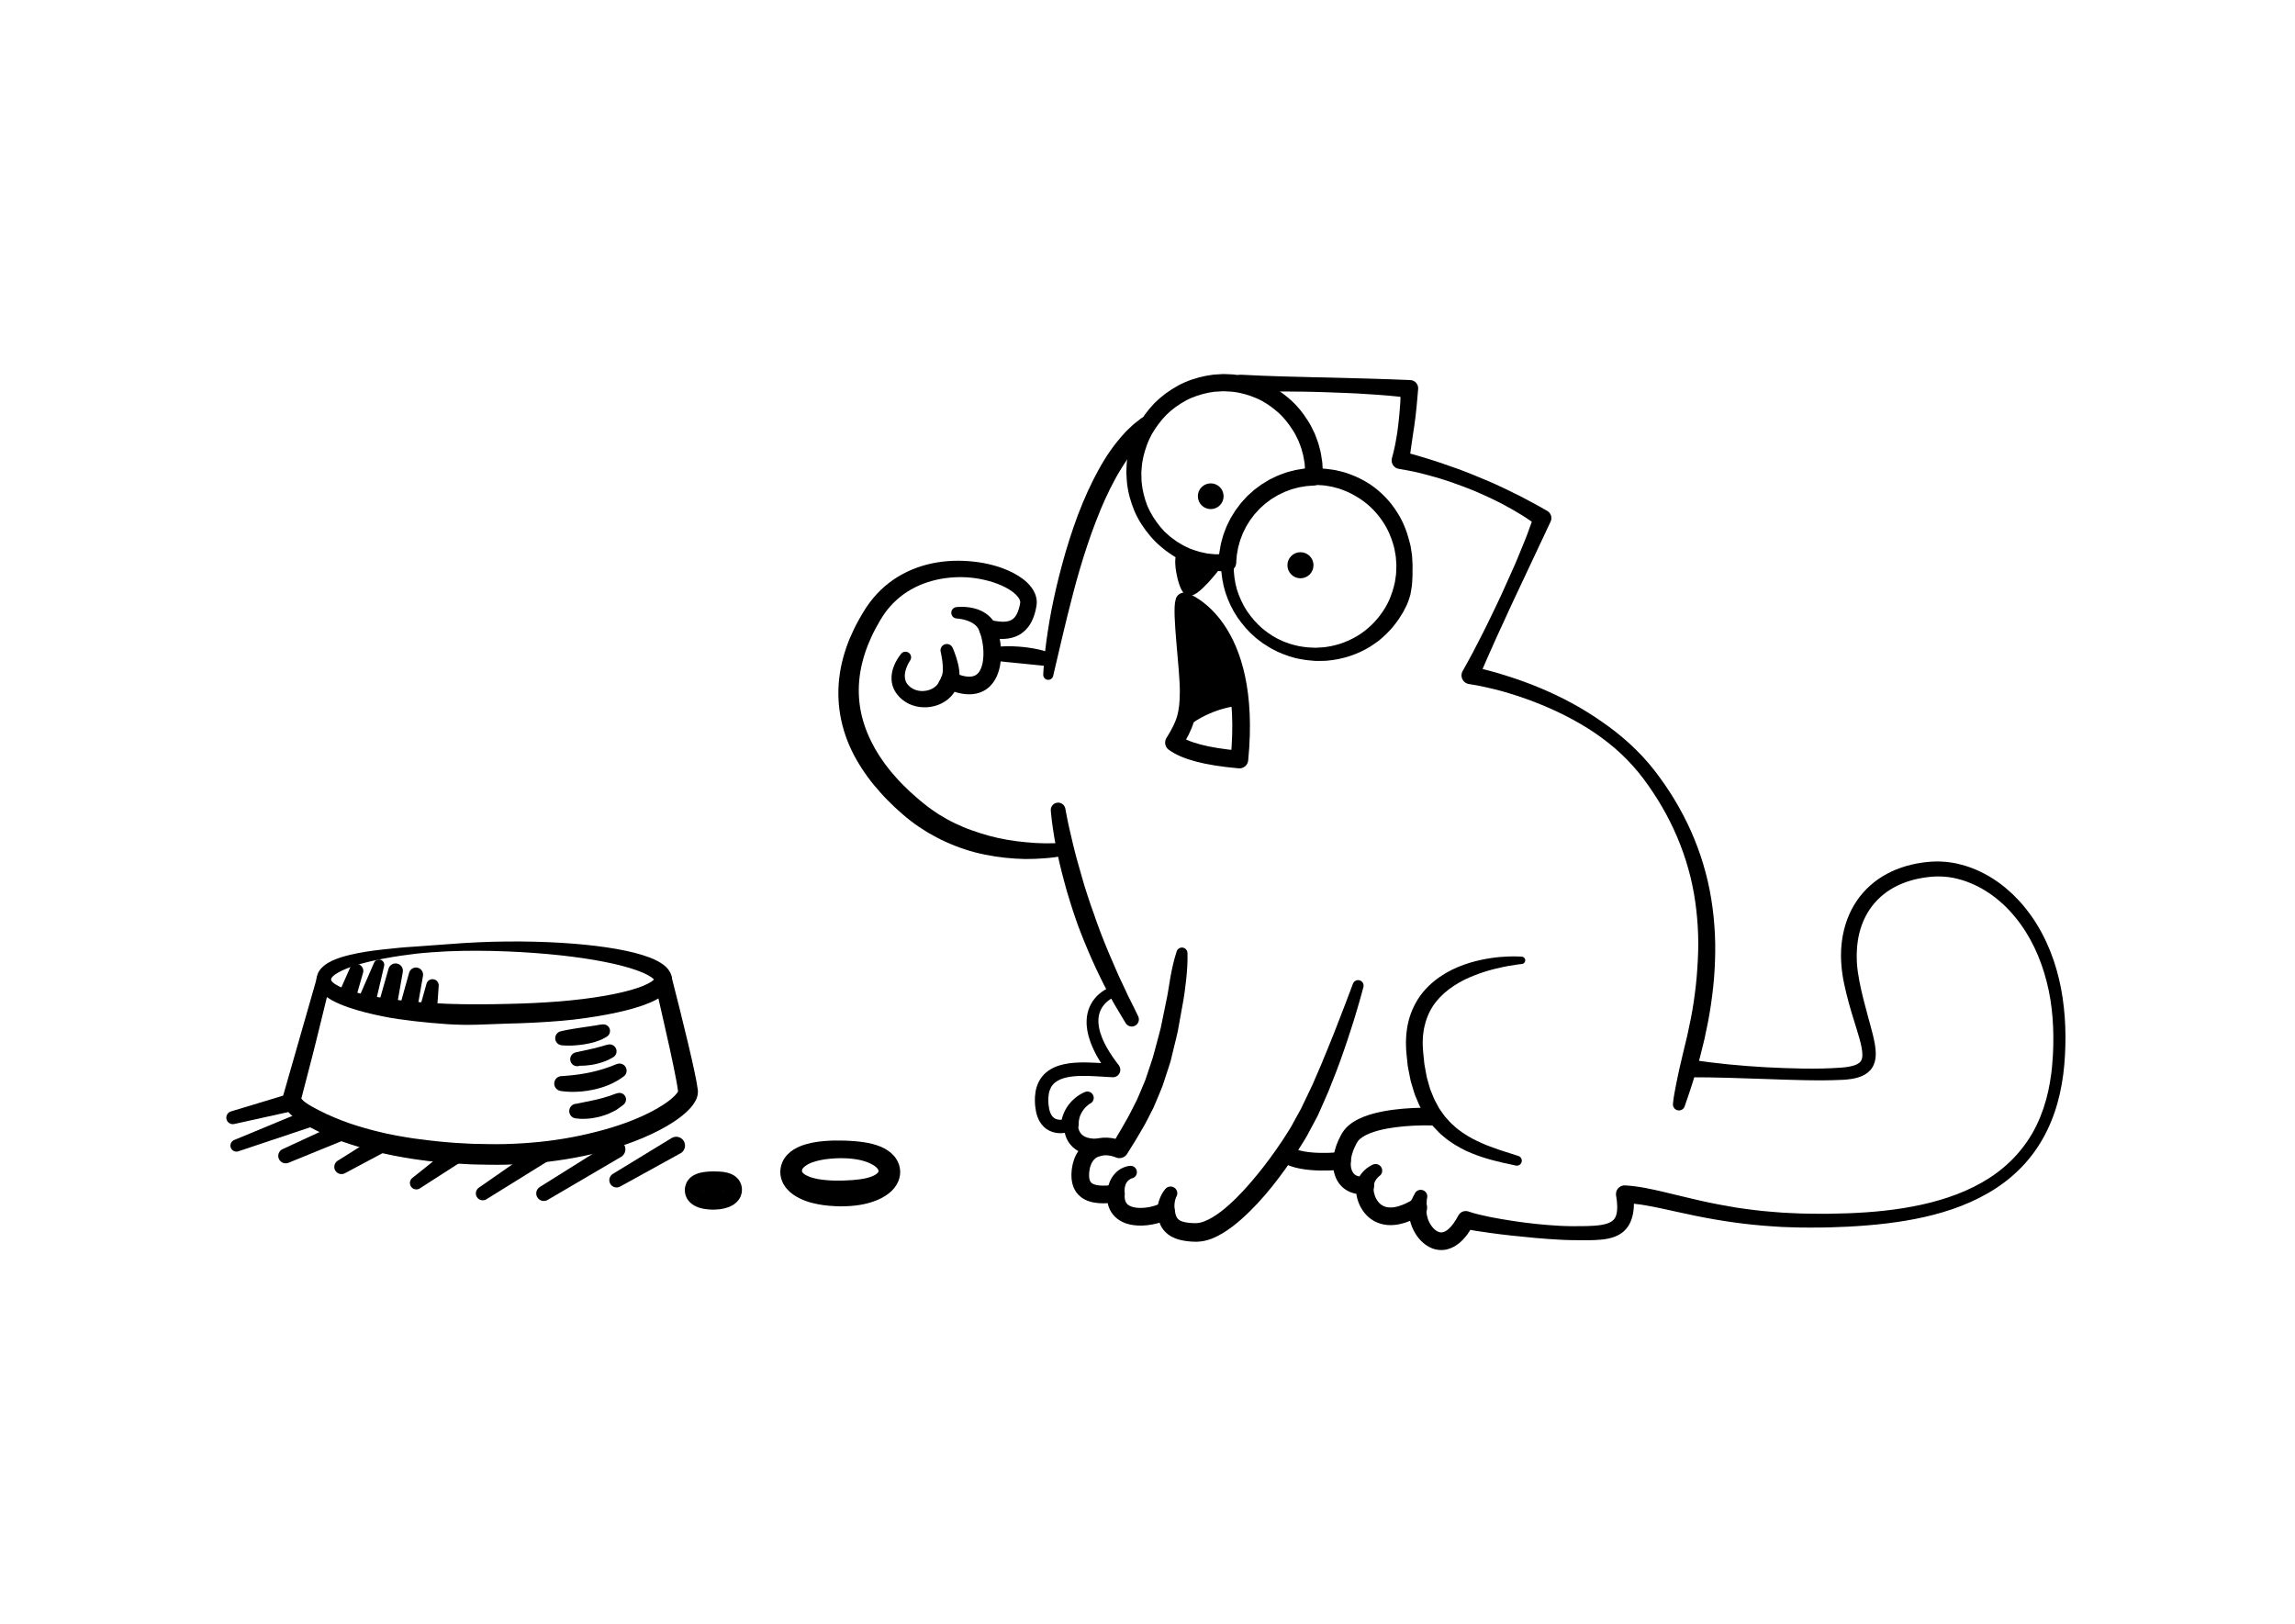 <?xml version="1.0" encoding="UTF-8" standalone="no"?>
<!-- Created with Inkscape (http://www.inkscape.org/) -->

<svg
   version="1.1"
   id="svg2"
   xml:space="preserve"
   width="1066.667"
   height="754.667"
   viewBox="0 0 1066.667 754.667"
   xmlns="http://www.w3.org/2000/svg"
   xmlns:svg="http://www.w3.org/2000/svg"><defs
     id="defs6"><clipPath
       clipPathUnits="userSpaceOnUse"
       id="clipPath16"><path
         d="M 0,566 H 800 V 0 H 0 Z"
         id="path14" /></clipPath></defs><g
     id="g8"
     transform="matrix(1.333,0,0,-1.333,0,754.667)"><g
       id="g10"><g
         id="g12"
         clip-path="url(#clipPath16)"><g
           id="g18"
           transform="translate(228.141,224.587)"><path
             d="m 0,0 c -0.005,0.012 -0.029,-0.097 0.025,-0.182 0.029,-0.092 0.046,0.004 -0.278,0.36 -0.683,0.751 -2.775,1.989 -5.758,3.032 -2.987,1.074 -6.855,2.097 -11.381,2.986 -4.525,0.904 -9.721,1.665 -15.422,2.289 -5.703,0.605 -11.924,1.08 -18.508,1.346 -6.6,0.272 -13.565,0.336 -20.764,0.039 -3.595,-0.191 -7.25,-0.427 -10.932,-0.819 -3.676,-0.436 -7.383,-0.976 -11.08,-1.668 -3.689,-0.7 -7.399,-1.509 -10.936,-2.708 -1.762,-0.596 -3.496,-1.279 -5.037,-2.124 -0.743,-0.431 -1.491,-0.893 -1.992,-1.402 -0.251,-0.246 -0.466,-0.502 -0.566,-0.707 -0.113,-0.15 -0.006,-0.082 -0.066,-0.083 -0.024,0.064 -0.034,-0.128 -0.047,-0.233 l -0.019,-0.18 -0.009,-0.09 c 0.003,0.075 -0.022,-0.293 0.005,0.144 0.018,-0.16 0.24,-0.593 0.79,-1.058 0.516,-0.464 1.275,-0.881 2.025,-1.27 1.554,-0.765 3.296,-1.366 5.064,-1.882 3.552,-1.026 7.254,-1.725 10.943,-2.288 7.39,-1.119 14.787,-1.655 21.941,-1.94 3.579,-0.138 7.106,-0.174 10.551,-0.166 1.728,0.011 3.438,0.022 5.126,0.034 1.681,0.035 3.342,0.069 4.98,0.103 6.565,0.113 12.761,0.443 18.456,0.888 11.367,0.945 20.793,2.602 26.8,4.603 2.992,0.965 5.09,2.136 5.802,2.833 0.34,0.294 0.326,0.578 0.224,0.012 0.008,-0.17 0.027,0.067 0.036,0.121 0.011,0.088 0.021,0.161 0.028,0.22 0.016,0.118 0.023,0.178 0.023,0.178 z m 6.155,-0.388 c 0,0 -0.006,-0.059 -0.019,-0.177 C 6.129,-0.625 6.121,-0.698 6.111,-0.786 6.091,-0.904 6.121,-0.881 6.024,-1.265 5.667,-2.735 4.949,-3.691 3.988,-4.671 2.054,-6.487 -0.67,-7.807 -4.078,-9.012 c -3.412,-1.191 -7.538,-2.236 -12.281,-3.135 -2.371,-0.456 -4.896,-0.871 -7.56,-1.245 -2.664,-0.378 -5.467,-0.727 -8.398,-0.962 -5.86,-0.492 -12.209,-0.849 -18.926,-0.982 -3.36,-0.122 -6.812,-0.246 -10.34,-0.374 -3.539,-0.113 -7.152,-0.064 -10.823,0.195 -3.67,0.255 -7.4,0.587 -11.175,1.025 -3.771,0.452 -7.601,0.931 -11.433,1.75 -3.838,0.788 -7.695,1.709 -11.585,3.042 -1.946,0.678 -3.897,1.442 -5.893,2.543 -1.005,0.592 -1.995,1.209 -3.03,2.218 -0.51,0.51 -1.032,1.083 -1.489,1.909 -0.463,0.778 -0.797,1.882 -0.802,3.024 0.056,0.837 0.025,0.283 0.042,0.493 l 0.015,0.089 0.032,0.178 c 0.031,0.142 0.013,0.148 0.125,0.556 0.089,0.318 0.201,0.635 0.331,0.94 0.061,0.141 0.141,0.328 0.199,0.419 l 0.179,0.279 c 0.489,0.783 1.033,1.309 1.56,1.77 1.068,0.913 2.086,1.426 3.103,1.926 2.032,0.904 4.004,1.472 5.968,1.956 3.922,0.94 7.787,1.494 11.625,1.908 3.83,0.438 7.614,0.803 11.359,1.015 3.733,0.273 7.421,0.542 11.048,0.808 7.247,0.581 14.283,0.914 20.948,0.954 6.683,0.066 12.995,-0.109 18.832,-0.456 11.674,-0.726 21.386,-2.136 28.23,-4.232 C -0.795,7.534 1.945,6.329 3.909,4.589 4.892,3.69 5.626,2.565 5.92,1.573 6.08,1.11 6.106,0.666 6.144,0.407 6.168,0.138 6.18,0 6.18,0 Z"
             style="fill:#000000;fill-opacity:1;fill-rule:nonzero;stroke:none"
             id="path20" /></g><g
           id="g22"
           transform="translate(115.296,224.08)"><path
             d="m 0,0 -1.208,-5.161 -1.255,-5.148 -2.529,-10.289 c -0.823,-3.435 -1.74,-6.844 -2.619,-10.263 l -2.659,-10.252 -0.22,-0.566 c 0.045,0.082 0.084,0.168 0.116,0.256 0.036,0.106 0.029,0.068 0.043,0.109 0.018,0.044 0.031,0.091 0.039,0.139 0.015,0.084 0.036,0.095 0.034,0.149 -0.015,0.1 0.043,0.075 0.008,0.114 0.017,-0.006 0.061,-0.046 0.059,-0.076 -0.003,-0.034 0.117,-0.131 0.154,-0.2 0.223,-0.316 0.734,-0.781 1.344,-1.199 1.35,-0.974 3.023,-1.855 4.683,-2.708 3.336,-1.726 6.874,-3.181 10.481,-4.455 1.826,-0.591 3.634,-1.222 5.497,-1.717 1.84,-0.555 3.716,-1.004 5.592,-1.451 1.863,-0.489 3.782,-0.789 5.668,-1.195 1.896,-0.372 3.821,-0.63 5.728,-0.952 3.841,-0.517 7.692,-0.99 11.568,-1.313 1.931,-0.215 3.881,-0.272 5.824,-0.39 l 2.916,-0.161 2.924,-0.058 c 1.937,-0.022 3.93,-0.098 5.82,-0.075 l 2.984,0.038 2.868,0.106 c 3.85,0.173 7.729,0.478 11.565,0.936 3.837,0.471 7.651,1.095 11.421,1.886 3.766,0.806 7.5,1.731 11.163,2.848 3.659,1.12 7.252,2.432 10.679,4.001 3.416,1.557 6.745,3.375 9.495,5.509 0.664,0.536 1.31,1.084 1.832,1.632 0.549,0.537 0.939,1.105 1.106,1.407 0.015,0.048 0.1,0.159 0.057,0.109 -0.005,-0.009 -0.004,-0.021 0.006,-0.033 0.02,0.007 -0.033,-0.112 -0.023,-0.166 -0.001,-0.035 0.003,-0.07 0.009,-0.104 l 0.013,-0.051 c 0.011,-0.085 -0.014,0.153 0.027,-0.195 l -0.007,0.045 -0.056,0.369 -0.112,0.738 c -0.162,0.964 -0.274,2.008 -0.476,2.907 l -0.539,2.772 c -0.174,0.918 -0.352,1.847 -0.567,2.828 l -1.234,5.798 c -0.852,3.869 -1.721,7.739 -2.614,11.608 l -2.65,11.611 -0.021,0.091 c -0.378,1.656 0.658,3.306 2.315,3.684 1.628,0.372 3.251,-0.628 3.665,-2.236 1.981,-7.732 3.92,-15.453 5.765,-23.228 l 1.353,-5.849 c 0.455,-1.927 0.863,-4.035 1.291,-6.045 0.23,-1.028 0.337,-1.976 0.511,-2.968 l 0.119,-0.738 0.059,-0.368 0.008,-0.046 c 0.037,-0.31 0.012,-0.145 0.021,-0.242 l 0.003,-0.21 -0.006,-0.422 c -0.005,-0.604 -0.126,-1.034 -0.249,-1.482 -0.118,-0.487 -0.29,-0.786 -0.453,-1.16 -0.683,-1.354 -1.483,-2.331 -2.294,-3.18 -0.814,-0.864 -1.659,-1.593 -2.514,-2.295 -1.716,-1.375 -3.499,-2.529 -5.315,-3.59 -1.816,-1.057 -3.664,-2.021 -5.544,-2.887 -3.75,-1.756 -7.601,-3.198 -11.502,-4.431 -7.807,-2.463 -15.817,-4.074 -23.88,-5.065 -4.038,-0.478 -8.074,-0.794 -12.141,-0.973 l -3.068,-0.11 -2.983,-0.035 c -2.064,-0.023 -4.05,0.056 -6.077,0.08 l -3.028,0.064 -3.027,0.168 c -2.018,0.123 -4.037,0.186 -6.051,0.41 -2.014,0.207 -4.034,0.336 -6.042,0.61 -2.008,0.279 -4.022,0.505 -6.025,0.831 -1.999,0.361 -4.007,0.657 -5.997,1.072 -1.985,0.451 -3.989,0.793 -5.957,1.334 -1.977,0.495 -3.953,0.996 -5.904,1.609 -1.966,0.55 -3.896,1.246 -5.835,1.902 -3.852,1.415 -7.648,3.025 -11.327,4.989 -1.831,1.009 -3.665,2.019 -5.479,3.401 -0.967,0.74 -1.951,1.588 -2.803,2.885 -0.205,0.347 -0.424,0.623 -0.592,1.041 -0.166,0.419 -0.331,0.819 -0.447,1.272 -0.08,0.509 -0.191,0.956 -0.157,1.53 0.017,0.288 0.022,0.542 0.082,0.856 0.033,0.162 0.072,0.323 0.116,0.482 0.029,0.097 0.029,0.121 0.085,0.276 0.052,0.138 0.11,0.275 0.173,0.409 l -0.205,-0.529 11.666,40.713 c 0.374,1.307 1.737,2.063 3.045,1.689 1.266,-0.363 2.015,-1.653 1.72,-2.922 z"
             style="fill:#000000;fill-opacity:1;fill-rule:nonzero;stroke:none"
             id="path24" /></g><g
           id="g26"
           transform="translate(195.499,206.573)"><path
             d="m 0,0 c 0,0 0.233,0.055 0.641,0.151 0.396,0.092 0.952,0.205 1.645,0.338 0.343,0.063 0.715,0.138 1.11,0.196 0.393,0.066 0.805,0.153 1.234,0.212 0.852,0.131 1.761,0.272 2.67,0.413 0.916,0.108 1.78,0.296 2.629,0.385 0.429,0.048 0.795,0.139 1.172,0.188 0.369,0.063 0.721,0.113 1.05,0.151 0.346,0.033 0.577,0.112 0.828,0.15 0.24,0.048 0.456,0.081 0.634,0.107 0.358,0.053 0.573,0.071 0.573,0.071 l 0.509,0.045 c 1.271,0.112 2.391,-0.829 2.503,-2.099 0.078,-0.895 -0.367,-1.716 -1.079,-2.162 0,0 -0.234,-0.147 -0.662,-0.382 -0.214,-0.118 -0.476,-0.261 -0.783,-0.413 -0.301,-0.146 -0.667,-0.356 -1.027,-0.468 -0.366,-0.139 -0.766,-0.28 -1.194,-0.42 C 12.03,-3.674 11.567,-3.852 11.11,-3.943 10.193,-4.164 9.19,-4.405 8.21,-4.548 7.224,-4.69 6.235,-4.835 5.312,-4.889 4.388,-4.964 3.524,-4.999 2.783,-4.993 2.047,-5.003 1.411,-4.968 0.973,-4.941 0.534,-4.912 0.301,-4.879 0.302,-4.879 L 0.221,-4.867 C -1.134,-4.675 -2.078,-3.42 -1.885,-2.064 -1.738,-1.026 -0.961,-0.229 0,0"
             style="fill:#000000;fill-opacity:1;fill-rule:nonzero;stroke:none"
             id="path28" /></g><g
           id="g30"
           transform="translate(201.811,199.455)"><path
             d="M 0,0 C 0,0 0.628,0.138 1.57,0.344 2.047,0.445 2.604,0.563 3.199,0.69 3.495,0.76 3.8,0.831 4.11,0.903 4.418,0.976 4.742,1.025 5.047,1.117 5.66,1.288 6.301,1.408 6.862,1.579 7.421,1.753 7.977,1.862 8.416,2.004 9.293,2.284 9.914,2.426 9.914,2.426 l 0.303,0.069 c 1.297,0.297 2.589,-0.514 2.886,-1.81 0.238,-1.039 -0.24,-2.079 -1.105,-2.601 0,0 -0.665,-0.4 -1.715,-0.934 C 9.758,-3.114 9.134,-3.33 8.458,-3.583 8.122,-3.716 7.771,-3.823 7.412,-3.915 7.053,-4.012 6.689,-4.11 6.324,-4.209 4.862,-4.561 3.384,-4.767 2.265,-4.837 1.713,-4.877 1.231,-4.882 0.878,-4.888 0.522,-4.893 0.38,-4.871 0.37,-4.875 c -1.246,-0.511 -2.671,0.086 -3.182,1.332 -0.511,1.246 0.086,2.671 1.332,3.182 0.129,0.052 0.259,0.093 0.391,0.123 z"
             style="fill:#000000;fill-opacity:1;fill-rule:nonzero;stroke:none"
             id="path32" /></g><g
           id="g34"
           transform="translate(195.849,190.95)"><path
             d="m 0,0 c -0.008,0.001 0.103,0 0.218,0.012 0.136,0.009 0.334,0.023 0.587,0.042 0.531,0.025 1.306,0.095 2.237,0.189 0.464,0.05 0.967,0.105 1.499,0.162 0.533,0.049 1.089,0.153 1.668,0.216 0.574,0.097 1.172,0.17 1.769,0.291 0.599,0.109 1.211,0.204 1.809,0.349 0.603,0.13 1.206,0.252 1.788,0.41 0.59,0.139 1.158,0.3 1.709,0.457 0.557,0.144 1.079,0.319 1.577,0.479 0.501,0.157 0.973,0.309 1.397,0.473 0.426,0.161 0.825,0.296 1.179,0.417 0.342,0.141 0.641,0.265 0.888,0.366 0.495,0.201 0.791,0.302 0.791,0.302 l 0.23,0.078 c 1.304,0.441 2.718,-0.258 3.159,-1.561 0.354,-1.044 -0.027,-2.161 -0.861,-2.79 0,0 -0.291,-0.219 -0.822,-0.577 -0.268,-0.177 -0.593,-0.393 -0.965,-0.641 -0.379,-0.233 -0.82,-0.472 -1.303,-0.732 C 18.076,-2.334 17.539,-2.58 16.964,-2.827 16.395,-3.09 15.785,-3.346 15.141,-3.56 14.502,-3.797 13.837,-4.026 13.148,-4.202 12.465,-4.403 11.768,-4.589 11.061,-4.725 9.654,-5.04 8.231,-5.228 6.897,-5.363 5.56,-5.466 4.312,-5.521 3.237,-5.488 c -1.072,0.016 -1.969,0.109 -2.606,0.169 -0.314,0.031 -0.572,0.075 -0.769,0.102 -0.17,0.029 -0.26,0.043 -0.26,0.043 l -0.032,0.005 c -1.418,0.234 -2.377,1.574 -2.142,2.992 C -2.361,-0.9 -1.253,0.004 0,0"
             style="fill:#000000;fill-opacity:1;fill-rule:nonzero;stroke:none"
             id="path36" /></g><g
           id="g38"
           transform="translate(200.993,181.31)"><path
             d="m 0,0 c -0.017,0 0.288,0.046 0.641,0.136 0.187,0.043 0.411,0.092 0.67,0.137 0.276,0.065 0.586,0.129 0.925,0.191 0.678,0.108 1.46,0.322 2.306,0.454 0.419,0.09 0.845,0.205 1.286,0.288 0.434,0.1 0.892,0.168 1.321,0.293 0.435,0.112 0.872,0.226 1.3,0.337 0.439,0.091 0.863,0.194 1.248,0.342 0.393,0.134 0.784,0.238 1.152,0.35 0.365,0.117 0.738,0.184 1.028,0.326 1.213,0.49 2.115,0.736 2.115,0.736 l 0.402,0.109 c 1.22,0.334 2.48,-0.386 2.813,-1.606 0.241,-0.885 -0.072,-1.791 -0.727,-2.349 0,0 -0.843,-0.718 -2.249,-1.673 -0.346,-0.257 -0.743,-0.453 -1.169,-0.663 -0.427,-0.209 -0.874,-0.441 -1.348,-0.657 -0.47,-0.234 -0.965,-0.425 -1.475,-0.593 C 9.727,-4.008 9.207,-4.177 8.686,-4.346 8.168,-4.54 7.631,-4.6 7.112,-4.729 6.591,-4.843 6.077,-4.952 5.575,-5.024 4.569,-5.144 3.637,-5.268 2.821,-5.26 2.023,-5.288 1.324,-5.258 0.813,-5.214 0.296,-5.181 0.102,-5.119 0.085,-5.127 -1.331,-5.15 -2.497,-4.021 -2.521,-2.605 -2.544,-1.19 -1.416,-0.023 0,0"
             style="fill:#000000;fill-opacity:1;fill-rule:nonzero;stroke:none"
             id="path40" /></g><g
           id="g42"
           transform="translate(146.264,214.435)"><path
             d="M 0,0 2.446,8.724 C 2.77,9.878 3.968,10.551 5.122,10.228 6.131,9.944 6.772,8.991 6.7,7.985 L 6.063,-1.053 C 5.943,-2.757 4.465,-4.041 2.761,-3.921 1.057,-3.801 -0.228,-2.322 -0.107,-0.618 -0.093,-0.41 -0.053,-0.193 0,0"
             style="fill:#000000;fill-opacity:1;fill-rule:nonzero;stroke:none"
             id="path44" /></g><g
           id="g46"
           transform="translate(147.484,225.897)"><path
             d="m 0,0 -2.099,-11.976 c -0.294,-1.676 -1.891,-2.796 -3.567,-2.503 -1.676,0.293 -2.796,1.891 -2.502,3.567 0.017,0.099 0.041,0.201 0.067,0.296 l 3.269,11.712 c 0.368,1.319 1.736,2.09 3.056,1.721 C -0.54,2.473 0.212,1.238 0,0"
             style="fill:#000000;fill-opacity:1;fill-rule:nonzero;stroke:none"
             id="path48" /></g><g
           id="g50"
           transform="translate(140.443,227.244)"><path
             d="m 0,0 -2.163,-12.323 -0.011,-0.06 c -0.305,-1.742 -1.965,-2.906 -3.707,-2.6 -1.742,0.305 -2.906,1.965 -2.6,3.708 0.019,0.108 0.044,0.217 0.073,0.321 l 3.425,12.046 0.013,0.047 c 0.385,1.356 1.797,2.143 3.154,1.757 C -0.549,2.537 0.218,1.269 0,0"
             style="fill:#000000;fill-opacity:1;fill-rule:nonzero;stroke:none"
             id="path52" /></g><g
           id="g54"
           transform="translate(133.932,229.326)"><path
             d="m 0,0 -3.111,-13.305 c -0.389,-1.662 -2.051,-2.694 -3.713,-2.305 -1.661,0.388 -2.693,2.05 -2.304,3.712 0.041,0.179 0.105,0.366 0.175,0.529 L -3.501,1.16 c 0.408,0.938 1.499,1.367 2.437,0.959 C -0.231,1.757 0.201,0.854 0,0"
             style="fill:#000000;fill-opacity:1;fill-rule:nonzero;stroke:none"
             id="path56" /></g><g
           id="g58"
           transform="translate(126.583,226.961)"><path
             d="m 0,0 -2.616,-9.109 c -0.47,-1.637 -2.179,-2.583 -3.816,-2.114 -1.637,0.471 -2.584,2.179 -2.113,3.817 0.037,0.131 0.09,0.272 0.143,0.394 l 3.828,8.67 C -4.03,2.89 -2.591,3.447 -1.359,2.903 -0.23,2.405 0.333,1.154 0,0"
             style="fill:#000000;fill-opacity:1;fill-rule:nonzero;stroke:none"
             id="path60" /></g><g
           id="g62"
           transform="translate(80.515,178.631)"><path
             d="M 0,0 20.422,6.171 C 22.05,6.663 23.769,5.742 24.26,4.113 24.752,2.485 23.832,0.767 22.203,0.275 22.13,0.253 22.05,0.232 21.977,0.216 L 1.145,-4.383 c -1.223,-0.27 -2.433,0.502 -2.703,1.725 C -1.815,-1.495 -1.12,-0.341 0,0"
             style="fill:#000000;fill-opacity:1;fill-rule:nonzero;stroke:none"
             id="path64" /></g><g
           id="g66"
           transform="translate(81.634,168.658)"><path
             d="m 0,0 25.728,10.664 c 1.571,0.65 3.373,-0.095 4.023,-1.666 C 30.403,7.427 29.657,5.626 28.086,4.975 28.021,4.948 27.949,4.921 27.883,4.898 L 1.47,-3.93 C 0.37,-4.298 -0.82,-3.704 -1.187,-2.604 -1.538,-1.555 -1.006,-0.419 0,0"
             style="fill:#000000;fill-opacity:1;fill-rule:nonzero;stroke:none"
             id="path68" /></g><g
           id="g70"
           transform="translate(98.518,165.477)"><path
             d="m 0,0 19.253,8.909 c 1.543,0.714 3.372,0.042 4.086,-1.5 C 24.053,5.866 23.381,4.037 21.838,3.322 21.799,3.305 21.749,3.283 21.709,3.267 L 2.066,-4.75 C 0.742,-5.29 -0.77,-4.654 -1.311,-3.33 -1.835,-2.044 -1.246,-0.579 0,0"
             style="fill:#000000;fill-opacity:1;fill-rule:nonzero;stroke:none"
             id="path72" /></g><g
           id="g74"
           transform="translate(117.734,161.44)"><path
             d="M 0,0 13.64,8.556 C 15.081,9.459 16.981,9.023 17.885,7.583 18.788,6.143 18.353,4.242 16.912,3.339 16.854,3.302 16.788,3.264 16.728,3.231 L 2.529,-4.361 C 1.301,-5.019 -0.228,-4.555 -0.884,-3.326 -1.512,-2.152 -1.109,-0.699 0,0"
             style="fill:#000000;fill-opacity:1;fill-rule:nonzero;stroke:none"
             id="path76" /></g><g
           id="g78"
           transform="translate(143.763,155.432)"><path
             d="m 0,0 12.717,10.169 c 1.329,1.063 3.268,0.848 4.331,-0.481 C 18.111,8.358 17.896,6.419 16.566,5.356 16.483,5.29 16.395,5.227 16.308,5.171 L 2.61,-3.635 C 1.57,-4.304 0.184,-4.002 -0.485,-2.961 -1.11,-1.989 -0.88,-0.709 0,0"
             style="fill:#000000;fill-opacity:1;fill-rule:nonzero;stroke:none"
             id="path80" /></g><g
           id="g82"
           transform="translate(166.95,152.045)"><path
             d="m 0,0 20.931,14.551 c 1.396,0.97 3.315,0.626 4.285,-0.771 0.971,-1.395 0.625,-3.313 -0.771,-4.284 C 24.404,9.468 24.354,9.435 24.312,9.408 L 2.652,-4.035 C 1.519,-4.738 0.03,-4.391 -0.673,-3.257 -1.354,-2.161 -1.045,-0.729 0,0"
             style="fill:#000000;fill-opacity:1;fill-rule:nonzero;stroke:none"
             id="path84" /></g><g
           id="g86"
           transform="translate(188.205,152.281)"><path
             d="m 0,0 25.146,15.764 c 1.44,0.903 3.339,0.467 4.242,-0.973 0.903,-1.439 0.467,-3.339 -0.972,-4.242 -0.022,-0.014 -0.057,-0.034 -0.079,-0.047 L 2.733,-4.508 C 1.478,-5.244 -0.138,-4.822 -0.874,-3.566 -1.596,-2.335 -1.201,-0.755 0,0"
             style="fill:#000000;fill-opacity:1;fill-rule:nonzero;stroke:none"
             id="path88" /></g><g
           id="g90"
           transform="translate(213.668,156.846)"><path
             d="m 0,0 20.505,12.51 c 1.452,0.885 3.346,0.426 4.231,-1.026 C 25.622,10.033 25.163,8.14 23.711,7.254 23.676,7.232 23.63,7.206 23.594,7.186 L 2.557,-4.406 C 1.324,-5.086 -0.226,-4.637 -0.905,-3.404 -1.565,-2.207 -1.155,-0.706 0,0"
             style="fill:#000000;fill-opacity:1;fill-rule:nonzero;stroke:none"
             id="path92" /></g><g
           id="g94"
           transform="translate(251.841,151.472)"><path
             d="m 0,0 c 0,0 -0.017,-0.048 0.013,-0.133 0.053,-0.052 0.071,-0.258 0.227,-0.376 0.008,-0.058 0.122,-0.111 0.141,-0.107 -0.041,0.001 0.03,0.036 -0.06,0.095 -0.123,0.046 -0.182,0.135 -0.366,0.209 -0.206,0.066 -0.422,0.135 -0.648,0.208 -0.249,0.044 -0.508,0.091 -0.777,0.14 -0.294,0.046 -0.798,0.04 -1.207,0.05 L -3.004,0.091 -3.17,0.093 -3.211,0.094 H -3.232 L -3.243,0.095 C -2.987,0.094 -3.177,0.094 -3.122,0.094 L -3.193,0.087 C -3.382,0.07 -3.573,0.053 -3.767,0.035 -4.146,-0.004 -4.57,-0.011 -4.905,-0.097 -5.246,-0.174 -5.66,-0.223 -5.901,-0.345 l -0.417,-0.141 c -0.072,-0.065 -0.143,-0.117 -0.221,-0.159 -0.127,-0.042 -0.008,-0.073 -0.036,-0.071 -0.045,-0.007 0.102,0.031 0.138,0.11 0.012,0.018 0.02,0.039 0.026,0.06 0.031,0.04 0.077,0.103 0.105,0.161 0.063,0.12 0.098,0.26 0.102,0.398 L -6.207,0.115 -6.21,0.026 -6.217,-0.163 -6.224,-0.353 -6.228,-0.447 -6.229,-0.495 -6.23,-0.519 -6.231,-0.53 c 0.008,0.178 -0.017,-0.416 0.017,0.397 0.055,0.102 0.012,0.181 -10e-4,0.301 0.024,0.138 -0.132,0.254 -0.118,0.342 -0.129,0.195 -0.122,0.206 -0.035,0.188 0.086,-0.008 0.163,-0.024 0.235,-0.053 0.101,-0.026 0.267,-0.037 0.393,-0.062 0.255,-0.07 0.561,-0.05 0.84,-0.08 0.197,-0.049 0.774,-0.028 1.206,-0.03 0.228,0.001 0.453,0.002 0.676,0.003 l 0.042,0.001 h 0.01 -0.15 l 0.017,0.001 0.068,0.004 0.135,0.01 0.267,0.018 c 0.346,0.032 0.716,0.025 1.017,0.056 0.287,0.047 0.57,0.058 0.843,0.08 0.237,0.034 0.403,0.086 0.603,0.107 0.2,0.023 0.203,0.062 0.325,0.063 C 0.235,0.82 0.198,0.818 0.193,0.806 0.186,0.795 0.187,0.774 0.193,0.753 0.184,0.712 0.057,0.607 0.065,0.514 0.007,0.394 -0.123,0.104 -0.098,-0.08 c 0.001,-0.05 0.005,-0.098 0.013,-0.142 0.007,-0.033 0.011,0.057 0.017,0.076 0.011,0.073 0.021,0.138 0.03,0.197 0.036,0.234 0.055,0.359 0.055,0.359 z m 6.84,-0.271 c 0,0 -0.005,-0.126 -0.014,-0.364 C 6.823,-0.694 6.821,-0.76 6.818,-0.833 6.813,-0.885 6.823,-0.873 6.806,-0.981 6.782,-1.102 6.757,-1.226 6.731,-1.355 6.618,-1.851 6.405,-2.54 6.115,-3.032 5.84,-3.462 5.478,-4.016 5.067,-4.401 4.864,-4.587 4.646,-4.777 4.412,-4.965 4.179,-5.152 3.919,-5.357 3.702,-5.462 3.26,-5.7 2.702,-6.024 2.235,-6.184 1.769,-6.342 1.244,-6.522 0.742,-6.649 0.267,-6.743 -0.23,-6.853 -0.75,-6.931 -1.258,-7.003 -1.736,-7.02 -2.255,-7.051 l -0.387,-0.02 -0.195,-0.01 -0.098,-0.005 -0.248,0.001 c -0.222,0.01 -0.448,0.019 -0.675,0.028 -0.478,0.028 -0.836,0.013 -1.578,0.113 -0.66,0.087 -1.319,0.162 -2.002,0.371 -0.345,0.098 -0.666,0.172 -1.03,0.305 -0.382,0.162 -0.761,0.337 -1.134,0.521 -0.781,0.445 -1.636,1.018 -2.361,2.032 -0.374,0.431 -0.614,1.086 -0.837,1.659 -0.194,0.587 -0.233,1.189 -0.276,1.783 0.032,0.822 0.01,0.234 0.017,0.42 l 0.002,0.012 0.004,0.024 0.007,0.046 0.014,0.094 0.029,0.188 0.029,0.187 0.016,0.1 0.063,0.279 c 0.092,0.374 0.216,0.75 0.367,1.107 0.075,0.174 0.158,0.359 0.243,0.511 l 0.253,0.363 c 0.348,0.469 0.746,0.959 1.138,1.218 0.384,0.283 0.841,0.648 1.191,0.774 0.372,0.172 0.747,0.333 1.121,0.479 0.338,0.104 0.664,0.183 0.994,0.268 0.684,0.199 1.239,0.219 1.83,0.304 0.596,0.098 1.108,0.087 1.637,0.115 0.261,0.01 0.52,0.018 0.776,0.028 L -3.25,6.247 -3.036,6.246 -2.87,6.242 -2.542,6.234 C -2.326,6.23 -2.112,6.226 -1.901,6.222 -1.672,6.216 -1.526,6.235 -1.224,6.204 -0.681,6.159 -0.156,6.116 0.347,6.075 0.856,5.994 1.349,5.883 1.815,5.784 2.294,5.673 2.82,5.449 3.271,5.276 3.739,5.079 4.247,4.72 4.656,4.439 5.082,4.106 5.474,3.636 5.784,3.258 6.371,2.378 6.672,1.522 6.737,0.989 6.836,0.436 6.856,0.139 6.856,0.139 Z"
             style="fill:#000000;fill-opacity:1;fill-rule:nonzero;stroke:none"
             id="path96" /></g><g
           id="g98"
           transform="translate(306.302,157.721)"><path
             d="M 0,0 C -0.005,0.001 -0.009,0.053 0.015,0.166 0.011,0.271 0.017,0.447 -0.246,0.852 -0.512,1.246 -1.146,1.847 -2.19,2.426 -3.23,3.005 -4.642,3.557 -6.317,3.937 -7.161,4.105 -8.048,4.297 -9,4.388 c -0.476,0.067 -0.948,0.102 -1.427,0.136 -0.479,0.037 -0.951,0.067 -1.524,0.069 -2.112,0.07 -4.301,-0.072 -6.486,-0.347 -2.158,-0.32 -4.386,-0.815 -6.07,-1.737 -0.834,-0.441 -1.523,-0.975 -1.854,-1.442 -0.066,-0.116 -0.178,-0.22 -0.194,-0.323 -0.02,-0.049 -0.044,-0.096 -0.071,-0.14 -0.014,-0.045 -0.01,-0.09 -0.023,-0.13 -0.058,-0.124 0.022,-0.063 0.006,-0.01 l -0.006,0.018 c -0.004,0.018 -0.008,0.011 -0.008,-0.045 l -0.008,-0.241 -0.015,-0.479 c -0.004,-0.077 0.022,0.545 0.013,0.28 l 0.004,-0.006 0.007,-0.012 0.011,-0.023 0.018,-0.046 c 0.01,-0.029 -0.004,-0.063 0.029,-0.086 0.047,-0.049 0.033,-0.104 0.102,-0.158 0.022,-0.027 0.039,-0.057 0.05,-0.089 0.04,-0.032 0.075,-0.065 0.106,-0.1 0.038,-0.072 0.152,-0.152 0.244,-0.237 0.391,-0.348 1.097,-0.752 1.927,-1.071 0.817,-0.335 1.824,-0.562 2.8,-0.788 1.018,-0.188 2.057,-0.328 3.115,-0.417 1.084,-0.107 2.055,-0.141 3.096,-0.171 h 1.712 c 0.493,0.01 0.98,0.02 1.461,0.03 2.005,0.075 3.859,0.192 5.485,0.421 1.625,0.219 3.008,0.557 4.043,0.947 1.043,0.386 1.683,0.836 1.977,1.124 0.299,0.255 0.36,0.543 0.372,0.248 0.026,-0.115 0.04,0.158 0.055,0.234 0.014,0.113 0.027,0.209 0.036,0.286 0.02,0.153 0.03,0.232 0.03,0.232 z m 7.551,-0.315 c 0,0 -0.003,-0.081 -0.009,-0.236 C 7.539,-0.628 7.535,-0.725 7.531,-0.839 7.517,-0.989 7.547,-0.986 7.478,-1.389 7.261,-2.854 6.7,-4.269 5.56,-5.737 4.425,-7.173 2.829,-8.373 1.045,-9.297 c -1.791,-0.928 -3.8,-1.617 -5.95,-2.087 -2.151,-0.456 -4.447,-0.72 -6.835,-0.77 -0.298,-0.005 -0.597,-0.01 -0.899,-0.015 l -0.454,-0.008 -0.228,-0.003 -0.299,0.008 c -0.564,0.022 -1.134,0.043 -1.711,0.065 -1.264,0.074 -2.648,0.179 -3.946,0.358 -2.645,0.397 -5.456,0.967 -8.358,2.421 -1.442,0.744 -2.945,1.686 -4.288,3.215 -0.332,0.391 -0.657,0.776 -0.937,1.261 l -0.417,0.703 -0.34,0.786 c -0.235,0.514 -0.357,1.095 -0.478,1.663 -0.071,0.283 -0.08,0.572 -0.102,0.86 l -0.024,0.433 -0.008,0.216 -0.002,0.107 -10e-4,0.055 c -0.012,-0.246 0.013,0.396 0.012,0.339 l 0.059,0.476 0.03,0.238 c 10e-4,0.025 0.013,0.095 0.031,0.191 l 0.049,0.251 c 0.136,0.675 0.337,1.367 0.569,1.817 0.115,0.252 0.228,0.51 0.359,0.747 l 0.434,0.673 c 0.287,0.465 0.631,0.816 0.968,1.192 1.383,1.429 2.908,2.245 4.349,2.854 2.912,1.174 5.631,1.579 8.222,1.812 2.582,0.251 5.039,0.238 7.321,0.177 0.527,-10e-4 1.137,-0.049 1.724,-0.077 0.587,-0.024 1.165,-0.052 1.716,-0.111 1.109,-0.092 2.197,-0.212 3.244,-0.368 2.099,-0.31 4.076,-0.803 5.862,-1.54 C 2.499,7.908 4.104,6.867 5.281,5.55 6.472,4.242 7.119,2.724 7.348,1.658 7.479,1.131 7.492,0.707 7.529,0.427 7.552,0.146 7.564,0 7.564,0 Z"
             style="fill:#000000;fill-opacity:1;fill-rule:nonzero;stroke:none"
             id="path100" /></g><g
           id="g102"
           transform="translate(486.88,369.066)"><path
             d="m 0,0 c 0,0 -0.046,0.688 -0.132,1.979 -0.029,0.321 -0.021,0.684 -0.086,1.075 -0.066,0.391 -0.138,0.818 -0.217,1.279 -0.085,0.459 -0.139,0.959 -0.261,1.48 -0.142,0.516 -0.292,1.064 -0.45,1.643 -0.681,2.293 -1.756,5.036 -3.629,7.804 -1.843,2.768 -4.43,5.604 -7.85,7.876 -1.733,1.083 -3.573,2.194 -5.657,2.948 -0.518,0.196 -1.039,0.393 -1.566,0.591 -0.544,0.146 -1.091,0.293 -1.643,0.441 -0.555,0.159 -1.111,0.309 -1.647,0.372 -0.543,0.093 -1.09,0.187 -1.64,0.282 -0.547,0.103 -1.277,0.098 -1.912,0.152 l -0.993,0.061 -0.498,0.031 c -0.151,0.004 0.135,0 0.085,-10e-4 l -0.056,-0.003 -0.114,-0.005 -0.227,-0.009 c -1.21,-0.068 -2.448,-0.033 -3.672,-0.267 -2.478,-0.263 -4.924,-1.033 -7.323,-1.99 -2.402,-0.989 -4.644,-2.422 -6.761,-4.06 -2.079,-1.7 -3.914,-3.731 -5.512,-5.965 -1.552,-2.272 -2.751,-4.794 -3.644,-7.436 L -55.956,6.256 C -56.178,5.575 -56.203,4.925 -56.343,4.257 -56.46,3.598 -56.595,2.95 -56.614,2.156 l -0.142,-2.157 c 0.03,-2.818 0.351,-5.637 1.118,-8.35 0.845,-2.683 2.004,-5.259 3.528,-7.599 1.571,-2.3 3.393,-4.409 5.477,-6.19 2.116,-1.731 4.399,-3.229 6.859,-4.25 0.586,-0.316 1.238,-0.468 1.849,-0.709 0.623,-0.21 1.226,-0.475 1.868,-0.6 0.632,-0.156 1.261,-0.312 1.887,-0.467 0.624,-0.148 1.231,-0.188 1.84,-0.292 1.146,-0.236 2.587,-0.223 3.904,-0.293 l 0.251,-0.011 0.125,-0.005 0.063,-0.003 c 0.045,-0.002 -0.165,0.007 -0.049,0.005 l 0.464,0.03 0.925,0.056 c 0.611,0.052 1.226,0.037 1.824,0.139 4.818,0.612 9.142,2.422 12.603,4.799 3.462,2.403 6.042,5.352 7.862,8.207 1.857,2.853 2.832,5.683 3.449,8.013 0.14,0.588 0.273,1.145 0.399,1.669 0.104,0.519 0.137,0.989 0.206,1.433 0.063,0.441 0.12,0.85 0.174,1.224 0.053,0.377 0.039,0.817 0.06,1.159 0.048,1.421 0.073,2.179 0.073,2.179 z m 5.638,-0.143 c 0,0 -0.028,-0.757 -0.02,-2.181 -0.001,-0.369 0.04,-0.727 0.005,-1.22 C 5.599,-4.046 5.571,-4.593 5.542,-5.185 5.502,-5.774 5.49,-6.438 5.408,-7.102 5.303,-7.752 5.191,-8.443 5.073,-9.173 5.007,-9.539 4.961,-9.921 4.872,-10.303 4.757,-10.676 4.638,-11.059 4.517,-11.45 4.253,-12.227 4,-13.054 3.619,-13.864 c -0.405,-0.798 -0.828,-1.629 -1.266,-2.49 -0.496,-0.829 -1.046,-1.665 -1.599,-2.534 -0.565,-0.862 -1.266,-1.669 -1.927,-2.538 -0.67,-0.863 -1.498,-1.633 -2.276,-2.48 -0.803,-0.823 -1.737,-1.557 -2.637,-2.356 -0.965,-0.723 -1.991,-1.414 -3.034,-2.109 -4.283,-2.621 -9.523,-4.466 -15.168,-4.914 -0.701,-0.081 -1.417,-0.041 -2.13,-0.065 l -1.073,-0.011 -0.538,-0.004 -0.191,0.004 -0.062,0.006 -0.125,0.011 -0.25,0.023 c -1.349,0.143 -2.618,0.185 -4.184,0.497 -3.044,0.44 -5.813,1.424 -8.603,2.671 -0.676,0.345 -1.355,0.692 -2.036,1.04 -0.675,0.356 -1.301,0.807 -1.955,1.21 l -0.98,0.608 -0.929,0.692 c -0.61,0.474 -1.251,0.916 -1.839,1.424 -2.378,2.016 -4.429,4.425 -6.247,7.022 -1.777,2.633 -3.148,5.553 -4.163,8.609 -0.972,3.078 -1.447,6.303 -1.569,9.546 l 0.079,2.384 c -0.007,0.728 0.113,1.573 0.229,2.41 0.133,0.82 0.178,1.698 0.398,2.469 l 0.571,2.372 c 0.939,3.111 2.261,6.102 4.004,8.82 1.789,2.68 3.884,5.135 6.283,7.216 2.44,2.02 5.063,3.793 7.893,5.064 2.825,1.246 5.754,2.219 8.72,2.611 1.469,0.3 2.951,0.314 4.408,0.414 l 0.273,0.016 0.137,0.008 0.068,0.004 c -0.006,0 0.32,-0.008 0.21,-0.005 l 0.499,-0.019 0.993,-0.04 c 0.68,-0.042 1.27,-0.014 2.011,-0.115 1.455,-0.22 2.984,-0.337 4.291,-0.723 0.674,-0.167 1.343,-0.333 2.007,-0.497 0.651,-0.211 1.287,-0.448 1.922,-0.67 2.548,-0.883 4.851,-2.134 6.961,-3.472 4.155,-2.8 7.278,-6.281 9.428,-9.705 2.203,-3.409 3.4,-6.777 4.146,-9.561 C 4.551,8.278 4.723,7.615 4.885,6.991 5.024,6.362 5.091,5.76 5.187,5.206 5.271,4.65 5.351,4.136 5.423,3.665 5.492,3.194 5.486,2.759 5.518,2.373 5.598,0.826 5.641,0 5.641,0 Z"
             style="fill:#000000;fill-opacity:1;fill-rule:nonzero;stroke:none"
             id="path104" /></g><g
           id="g106"
           transform="translate(426.634,393.127)"><path
             d="m 0,0 c 0,-2.479 -2.007,-4.488 -4.489,-4.488 -2.476,0 -4.487,2.009 -4.487,4.488 0,2.479 2.011,4.487 4.487,4.487 C -2.007,4.487 0,2.479 0,0"
             style="fill:#000000;fill-opacity:1;fill-rule:nonzero;stroke:none"
             id="path108" /></g><g
           id="g110"
           transform="translate(457.978,369.066)"><path
             d="m 0,0 c 0,-2.512 -2.035,-4.549 -4.544,-4.549 -2.514,0 -4.55,2.037 -4.55,4.549 0,2.51 2.036,4.545 4.55,4.545 C -2.035,4.545 0,2.51 0,0"
             style="fill:#000000;fill-opacity:1;fill-rule:nonzero;stroke:none"
             id="path112" /></g><g
           id="g114"
           transform="translate(424.326,369.065)"><path
             d="M 0,0 C 0,0 -8.078,-10.684 -10.192,-8.954 -12.309,-7.222 -14.207,3.814 -12.117,3.59 -10.024,3.366 1.896,2.376 0,0"
             style="fill:#000000;fill-opacity:1;fill-rule:nonzero;stroke:none"
             id="path116" /></g><g
           id="g118"
           transform="translate(424.326,369.065)"><path
             d="M 0,0 C 0,0 -8.078,-10.684 -10.192,-8.954 -12.309,-7.222 -14.207,3.814 -12.117,3.59 -10.024,3.366 1.896,2.376 0,0 Z"
             style="fill:none;stroke:#000000;stroke-width:3.077;stroke-linecap:butt;stroke-linejoin:miter;stroke-miterlimit:10;stroke-dasharray:none;stroke-opacity:1"
             id="path120" /></g><g
           id="g122"
           transform="translate(412.916,356.457)"><path
             d="m 0,0 c 0,0 23.849,-7.951 19.232,-55.135 -11.794,1.028 -18.977,3.079 -22.823,5.899 3.846,6.154 5.126,9.742 5.126,17.95 C 1.535,-23.08 -1.217,-3.654 0,0 Z"
             style="fill:none;stroke:#000000;stroke-width:6.154;stroke-linecap:round;stroke-linejoin:round;stroke-miterlimit:10;stroke-dasharray:none;stroke-opacity:1"
             id="path124" /></g><g
           id="g126"
           transform="translate(432.459,320.167)"><path
             d="m 0,0 c -2.384,30.553 -19.543,36.29 -19.543,36.29 -1.217,-3.654 1.535,-23.08 1.535,-31.286 0,-6.735 -0.888,-10.374 -3.323,-14.859 C -13.403,-2.311 -4.526,-0.441 0,0"
             style="fill:#000000;fill-opacity:1;fill-rule:nonzero;stroke:none"
             id="path128" /></g><g
           id="g130"
           transform="translate(363.748,330.911)"><path
             d="m 0,0 c 0,0 0.039,1.532 0.277,4.149 0.12,1.312 0.241,2.91 0.466,4.73 0.212,1.822 0.477,3.873 0.824,6.103 0.317,2.236 0.763,4.639 1.227,7.185 0.491,2.54 1.06,5.21 1.689,7.965 0.658,2.748 1.357,5.585 2.143,8.453 0.77,2.871 1.614,5.777 2.544,8.66 0.915,2.887 1.924,5.752 2.959,8.561 1.069,2.799 2.208,5.527 3.398,8.139 1.2,2.609 2.43,5.108 3.723,7.429 0.652,1.158 1.265,2.294 1.948,3.355 0.66,1.07 1.292,2.105 1.993,3.055 1.32,1.937 2.685,3.634 3.936,5.107 0.654,0.719 1.266,1.392 1.831,2.014 0.6,0.599 1.179,1.13 1.69,1.615 0.998,0.989 1.951,1.627 2.537,2.112 0.604,0.47 0.926,0.72 0.926,0.72 1.339,1.041 3.268,0.798 4.309,-0.541 1.01,-1.299 0.811,-3.154 -0.425,-4.214 l -0.239,-0.204 c 0,0 -0.256,-0.219 -0.737,-0.63 -0.47,-0.43 -1.222,-0.954 -2.04,-1.845 -0.42,-0.427 -0.901,-0.879 -1.402,-1.402 -0.478,-0.552 -0.996,-1.15 -1.55,-1.788 -1.067,-1.32 -2.245,-2.847 -3.402,-4.634 -0.609,-0.864 -1.167,-1.833 -1.775,-2.811 -0.623,-0.967 -1.189,-2.029 -1.79,-3.105 -1.196,-2.157 -2.346,-4.513 -3.475,-6.985 -0.572,-1.231 -1.09,-2.521 -1.65,-3.805 -0.522,-1.306 -1.05,-2.627 -1.582,-3.96 -1.027,-2.685 -2.032,-5.433 -2.952,-8.219 -0.922,-2.784 -1.818,-5.583 -2.63,-8.363 -0.829,-2.775 -1.574,-5.53 -2.279,-8.202 C 9.081,23.298 7.877,18.27 6.834,13.957 4.806,5.311 3.453,-0.453 3.453,-0.453 3.232,-1.394 2.291,-1.978 1.35,-1.757 0.528,-1.564 -0.021,-0.822 0,-0.01 Z"
             style="fill:#000000;fill-opacity:1;fill-rule:nonzero;stroke:none"
             id="path132" /></g><g
           id="g134"
           transform="translate(432.75,435.489)"><path
             d="m 0,0 c 2.441,-0.104 4.906,-0.252 7.353,-0.342 l 7.347,-0.256 7.349,-0.184 c 2.449,-0.093 4.899,-0.123 7.349,-0.169 l 14.717,-0.389 7.375,-0.233 7.405,-0.284 0.069,-0.003 c 1.584,-0.06 2.819,-1.394 2.759,-2.978 -0.002,-0.048 -0.006,-0.106 -0.011,-0.153 -0.198,-2.153 -0.341,-4.316 -0.571,-6.436 -0.117,-1.062 -0.197,-2.133 -0.343,-3.187 l -0.421,-3.166 c -0.143,-1.054 -0.326,-2.1 -0.481,-3.15 -0.13,-1.055 -0.295,-2.103 -0.454,-3.152 l -0.449,-3.155 -0.425,-3.197 -2.46,3.664 c 1.207,-0.28 2.29,-0.561 3.408,-0.875 1.112,-0.3 2.205,-0.637 3.303,-0.96 l 3.277,-0.996 c 1.084,-0.354 2.176,-0.682 3.252,-1.058 2.156,-0.736 4.304,-1.484 6.448,-2.25 l 3.188,-1.217 c 1.068,-0.395 2.109,-0.857 3.164,-1.283 1.052,-0.434 2.11,-0.852 3.152,-1.312 l 3.136,-1.354 3.097,-1.444 c 1.04,-0.467 2.048,-1.001 3.077,-1.494 1.022,-0.507 2.058,-0.987 3.07,-1.518 l 3.023,-1.616 c 2.046,-1.028 4.008,-2.22 6.021,-3.327 l 0.214,-0.147 c 1.172,-0.802 1.558,-2.325 0.971,-3.57 L 95.018,-78.604 c -1.085,-2.269 -2.099,-4.57 -3.152,-6.854 -1.047,-2.287 -2.138,-4.551 -3.15,-6.855 l -3.071,-6.892 c -0.984,-2.32 -2.008,-4.612 -2.962,-6.956 l -2.285,4.396 c 2.17,-0.415 4.121,-0.901 6.141,-1.436 2,-0.534 3.98,-1.12 5.945,-1.745 3.934,-1.237 7.819,-2.619 11.62,-4.214 3.803,-1.588 7.535,-3.354 11.164,-5.321 3.631,-1.961 7.142,-4.151 10.538,-6.515 6.809,-4.692 13.073,-10.286 18.241,-16.892 0.609,-0.812 1.223,-1.589 1.829,-2.43 l 1.811,-2.545 1.72,-2.573 1.642,-2.626 c 2.138,-3.534 4.068,-7.2 5.755,-10.976 3.369,-7.552 5.787,-15.541 7.101,-23.694 0.665,-4.076 1.081,-8.184 1.281,-12.297 0.204,-4.116 0.126,-8.232 -0.098,-12.331 -0.212,-4.103 -0.692,-8.179 -1.277,-12.231 -0.576,-4.056 -1.401,-8.064 -2.268,-12.056 -0.944,-3.973 -1.934,-7.936 -3.121,-11.836 -1.141,-3.915 -2.445,-7.775 -3.784,-11.62 -0.382,-1.096 -1.581,-1.675 -2.678,-1.293 -0.939,0.327 -1.499,1.253 -1.4,2.201 l 0.053,0.513 c 0.212,2.044 0.621,4.01 0.992,5.981 0.359,1.973 0.837,3.904 1.227,5.853 0.923,3.862 1.79,7.71 2.741,11.539 0.847,3.848 1.655,7.706 2.217,11.593 0.574,3.884 1.038,7.783 1.262,11.688 0.276,3.9 0.415,7.812 0.285,11.712 -0.124,3.899 -0.458,7.788 -1.017,11.645 -1.097,7.718 -3.235,15.278 -6.288,22.482 -1.53,3.6 -3.294,7.11 -5.267,10.51 l -1.519,2.531 -1.597,2.485 -1.652,2.417 c -0.558,0.808 -1.182,1.628 -1.768,2.441 -2.334,3.092 -4.971,6.008 -7.817,8.696 -2.869,2.669 -5.98,5.086 -9.224,7.311 -3.261,2.207 -6.692,4.167 -10.209,5.955 -3.521,1.783 -7.143,3.375 -10.832,4.795 -3.686,1.427 -7.453,2.649 -11.251,3.728 -1.909,0.512 -3.826,0.985 -5.748,1.407 -1.901,0.415 -3.894,0.807 -5.705,1.068 -1.666,0.241 -2.821,1.787 -2.581,3.453 0.042,0.293 0.125,0.571 0.242,0.828 l 0.055,0.116 c 0.625,1.083 1.234,2.179 1.827,3.285 l 1.793,3.308 3.447,6.687 c 1.143,2.231 2.207,4.501 3.314,6.75 1.073,2.265 2.185,4.511 3.227,6.791 l 3.08,6.853 1.531,3.43 c 0.527,1.136 0.964,2.308 1.45,3.461 l 1.423,3.469 c 0.463,1.16 0.977,2.305 1.395,3.476 l 2.542,7.018 1.186,-3.717 v 0 l -2.713,1.85 c -0.903,0.62 -1.807,1.244 -2.75,1.806 l -2.825,1.692 c -0.946,0.557 -1.922,1.066 -2.882,1.602 -1.91,1.093 -3.927,1.985 -5.897,2.966 l -3.014,1.358 c -1.001,0.46 -2.014,0.895 -3.045,1.287 -1.028,0.397 -2.042,0.83 -3.082,1.198 l -3.106,1.133 -3.133,1.057 c -1.043,0.358 -2.111,0.637 -3.163,0.959 -2.118,0.609 -4.244,1.179 -6.381,1.685 -1.073,0.226 -2.146,0.466 -3.217,0.666 -1.061,0.212 -2.168,0.403 -3.159,0.553 -1.629,0.247 -2.75,1.768 -2.503,3.398 l 0.004,0.028 0.039,0.24 c 0.254,0.953 0.555,1.96 0.76,2.963 0.215,1.005 0.459,2.008 0.619,3.026 0.178,1.014 0.364,2.027 0.514,3.045 0.132,1.021 0.276,2.042 0.387,3.063 l 0.32,3.062 c 0.115,1.021 0.161,2.039 0.244,3.058 l 0.112,1.528 c 0.048,0.509 0.034,1.014 0.039,1.522 l 0.018,3.037 2.817,-3.135 -7.232,0.724 c -2.413,0.25 -4.852,0.34 -7.278,0.518 -2.427,0.168 -4.859,0.316 -7.297,0.39 l -7.309,0.274 c -2.439,0.069 -4.877,0.155 -7.317,0.18 l -7.321,0.068 C 12.183,-5.828 9.741,-5.888 7.301,-5.911 6.079,-5.913 4.861,-5.98 3.643,-6.018 l -3.661,-0.136 c -1.7,-0.064 -3.129,1.262 -3.193,2.962 -0.063,1.7 1.264,3.13 2.963,3.193 C -0.168,0.004 -0.078,0.003 0,0"
             style="fill:#000000;fill-opacity:1;fill-rule:nonzero;stroke:none"
             id="path136" /></g><g
           id="g138"
           transform="translate(499.223,173.749)"><path
             d="m 0,0 c -1.001,0.031 -2.102,0.032 -3.159,0.019 -1.069,-0.016 -2.138,-0.049 -3.204,-0.101 -2.133,-0.105 -4.256,-0.283 -6.345,-0.559 -2.086,-0.278 -4.145,-0.649 -6.094,-1.181 -1.937,-0.531 -3.805,-1.229 -5.238,-2.152 -0.72,-0.455 -1.291,-0.969 -1.679,-1.472 -0.088,-0.109 -0.199,-0.291 -0.234,-0.339 l -0.408,-0.721 c -0.202,-0.387 -0.4,-0.778 -0.6,-1.223 -0.765,-1.713 -1.255,-3.541 -1.299,-5.23 -0.02,-0.838 0.053,-1.646 0.262,-2.314 0.195,-0.683 0.506,-1.206 0.87,-1.594 0.38,-0.371 0.82,-0.654 1.441,-0.818 0.61,-0.169 1.365,-0.227 2.191,-0.153 l 0.029,0.003 c 1.679,0.15 3.162,-1.087 3.314,-2.766 0.031,-0.342 0,-0.689 -0.076,-1.005 -0.037,-0.144 -0.062,-0.468 -0.047,-0.802 0.007,-0.339 0.066,-0.72 0.143,-1.096 0.167,-0.756 0.441,-1.519 0.823,-2.182 0.186,-0.335 0.396,-0.647 0.626,-0.928 0.225,-0.289 0.479,-0.532 0.734,-0.767 0.268,-0.213 0.54,-0.416 0.835,-0.572 0.294,-0.159 0.597,-0.299 0.928,-0.393 0.323,-0.106 0.668,-0.177 1.033,-0.214 0.358,-0.05 0.743,-0.048 1.133,-0.037 l 0.599,0.045 0.618,0.098 c 0.416,0.088 0.838,0.169 1.267,0.308 0.427,0.124 0.857,0.27 1.289,0.448 0.433,0.149 0.863,0.375 1.296,0.562 0.431,0.202 0.859,0.445 1.291,0.662 l 1.276,0.749 0.086,0.051 c 1.462,0.857 3.341,0.367 4.197,-1.094 0.404,-0.687 0.507,-1.472 0.354,-2.195 -0.281,-1.307 0.08,-3.221 0.88,-4.795 0.779,-1.592 2.066,-2.933 3.204,-3.347 0.565,-0.207 1.046,-0.242 1.596,-0.104 0.547,0.132 1.182,0.48 1.818,1.019 1.284,1.085 2.458,2.808 3.433,4.662 l 0.003,0.004 0.187,0.302 c 0.731,1.184 2.175,1.658 3.435,1.211 1.116,-0.394 2.383,-0.754 3.674,-1.054 1.287,-0.314 2.6,-0.605 3.919,-0.876 2.646,-0.507 5.316,-0.969 7.996,-1.374 5.36,-0.809 10.768,-1.385 16.145,-1.679 1.342,-0.061 2.687,-0.12 4.016,-0.126 1.311,-0.019 2.711,-0.016 4.056,0.009 2.686,0.056 5.385,0.1 7.642,0.658 1.119,0.269 2.085,0.671 2.725,1.195 0.651,0.516 1.061,1.151 1.342,2.054 0.273,0.892 0.354,2.014 0.329,3.178 -0.022,1.172 -0.178,2.404 -0.403,3.645 l -10e-4,0.005 -0.016,0.17 c -0.158,1.66 1.06,3.135 2.72,3.292 0.15,0.015 0.314,0.016 0.459,0.009 4.743,-0.273 9.159,-1.283 13.463,-2.276 4.302,-1.017 8.511,-2.086 12.735,-3.037 4.221,-0.947 8.455,-1.758 12.71,-2.453 4.264,-0.625 8.542,-1.172 12.845,-1.488 l 3.226,-0.254 3.233,-0.154 c 1.079,-0.045 2.156,-0.114 3.236,-0.141 l 3.241,-0.051 c 4.308,-0.1 8.679,-0.016 12.994,0.132 8.644,0.317 17.263,1.157 25.635,2.989 8.349,1.832 16.498,4.694 23.581,9.252 7.09,4.516 12.901,10.886 16.562,18.445 1.824,3.777 3.163,7.798 4.078,11.929 0.451,2.068 0.804,4.161 1.075,6.27 l 0.175,1.586 0.044,0.396 c 0.009,0.049 0.021,0.248 0.03,0.365 l 0.064,0.818 0.248,3.267 c 0.423,8.469 -0.049,17.158 -2.173,25.368 -2.067,8.21 -5.645,16.057 -10.948,22.506 -5.219,6.459 -12.305,11.472 -20.161,13.422 -1.954,0.499 -3.951,0.775 -5.939,0.816 -0.982,0.06 -2.012,-0.028 -2.941,-0.077 l -1.632,-0.163 -1.474,-0.212 c -4.009,-0.646 -7.917,-1.939 -11.287,-4.02 -3.378,-2.068 -6.199,-4.933 -8.174,-8.336 -1.986,-3.398 -3.127,-7.3 -3.513,-11.315 -0.194,-2.009 -0.234,-4.048 -0.106,-6.092 0.131,-2.057 0.446,-4.059 0.832,-6.147 0.798,-4.176 1.889,-8.327 3.038,-12.522 0.576,-2.102 1.178,-4.214 1.715,-6.409 0.508,-2.211 1.059,-4.461 0.97,-7.156 -0.061,-1.332 -0.366,-2.886 -1.266,-4.264 -0.896,-1.383 -2.248,-2.309 -3.495,-2.85 -1.267,-0.556 -2.499,-0.833 -3.694,-1.028 -0.6,-0.098 -1.189,-0.164 -1.775,-0.219 -0.305,-0.022 -0.553,-0.052 -0.905,-0.066 l -0.819,-0.037 c -2.15,-0.118 -4.456,-0.153 -6.664,-0.17 -2.212,-0.011 -4.415,0.029 -6.615,0.067 -4.4,0.072 -8.787,0.253 -13.171,0.397 -8.774,0.312 -17.516,0.618 -26.339,0.608 -1.705,-0.002 -3.089,1.379 -3.091,3.084 -0.002,1.705 1.379,3.089 3.084,3.091 0.159,0 0.315,-0.012 0.469,-0.034 l 0.032,-0.006 c 8.615,-1.363 17.332,-2.157 26.03,-2.649 8.69,-0.424 17.452,-0.749 25.997,-0.136 2.075,0.135 4.12,0.451 5.609,1.153 1.482,0.752 1.893,1.494 1.964,3.229 0.022,1.693 -0.474,3.749 -1.026,5.765 -0.566,2.036 -1.229,4.11 -1.877,6.207 -1.317,4.193 -2.531,8.488 -3.459,12.888 -0.948,4.444 -1.38,9.165 -0.898,13.844 0.474,4.674 1.846,9.361 4.303,13.509 2.433,4.155 5.959,7.683 10.054,10.155 4.101,2.495 8.669,3.959 13.283,4.674 l 1.775,0.241 1.633,0.143 c 0.655,0.062 1.212,0.049 1.823,0.074 0.599,0.032 1.194,0.009 1.789,-0.023 2.382,-0.085 4.74,-0.448 7.015,-1.061 2.281,-0.588 4.496,-1.394 6.595,-2.412 1.07,-0.473 2.073,-1.066 3.095,-1.621 0.98,-0.621 1.995,-1.195 2.923,-1.887 1.924,-1.298 3.66,-2.828 5.358,-4.38 1.639,-1.616 3.225,-3.285 4.627,-5.095 5.732,-7.171 9.443,-15.69 11.525,-24.44 1.061,-4.379 1.679,-8.842 2.011,-13.305 0.325,-4.473 0.332,-8.919 0.08,-13.434 -0.467,-8.781 -2.199,-17.928 -6.216,-26.102 -1.973,-4.102 -4.525,-7.949 -7.565,-11.36 -3.037,-3.415 -6.559,-6.382 -10.364,-8.861 -7.633,-4.974 -16.252,-8.027 -24.939,-9.992 -8.716,-1.952 -17.57,-2.861 -26.387,-3.337 -4.423,-0.214 -8.799,-0.36 -13.236,-0.322 l -3.318,0.005 c -1.106,0.013 -2.213,0.066 -3.318,0.098 l -3.321,0.111 -3.316,0.213 c -8.846,0.564 -17.663,1.826 -26.333,3.571 -4.328,0.877 -8.62,1.867 -12.851,2.769 -4.224,0.897 -8.413,1.667 -12.421,1.786 l 3.164,3.471 10e-4,-0.006 c 0.113,-1.475 0.176,-2.978 0.107,-4.545 -0.088,-1.563 -0.285,-3.206 -0.933,-4.9 -0.607,-1.68 -1.797,-3.418 -3.379,-4.506 -1.563,-1.119 -3.253,-1.632 -4.795,-1.942 -1.558,-0.304 -3.043,-0.409 -4.482,-0.479 -1.441,-0.062 -2.846,-0.065 -4.232,-0.058 l -4.157,0.04 c -1.409,0.017 -2.799,0.088 -4.191,0.162 -5.561,0.292 -11.054,0.835 -16.555,1.425 -2.752,0.29 -5.498,0.638 -8.253,1.036 -1.38,0.179 -2.761,0.379 -4.158,0.612 -1.393,0.233 -2.796,0.489 -4.311,0.849 l 3.621,1.513 -0.003,-0.006 C 13.42,-36.646 12,-38.925 9.72,-40.894 8.576,-41.858 7.154,-42.745 5.425,-43.18 c -1.718,-0.455 -3.676,-0.307 -5.29,0.327 -1.624,0.632 -2.937,1.625 -3.985,2.724 -1.051,1.105 -1.873,2.326 -2.523,3.618 -0.645,1.296 -1.119,2.667 -1.393,4.126 -0.269,1.456 -0.339,3.019 -0.009,4.67 l 4.636,-3.238 -1.543,-0.905 c -0.539,-0.278 -1.062,-0.57 -1.616,-0.83 -0.564,-0.251 -1.105,-0.526 -1.702,-0.739 -0.576,-0.236 -1.177,-0.441 -1.797,-0.622 -0.609,-0.192 -1.259,-0.331 -1.908,-0.46 l -0.997,-0.154 -1.03,-0.081 c -0.697,-0.026 -1.406,-0.022 -2.128,0.07 -0.717,0.077 -1.448,0.225 -2.16,0.452 -0.714,0.214 -1.413,0.52 -2.074,0.883 -0.664,0.36 -1.277,0.802 -1.852,1.277 -0.557,0.493 -1.08,1.017 -1.53,1.585 -0.458,0.564 -0.855,1.161 -1.2,1.777 -0.698,1.231 -1.175,2.54 -1.475,3.91 -0.144,0.69 -0.25,1.391 -0.275,2.143 -0.023,0.751 -0.004,1.526 0.204,2.447 l 3.267,-3.769 c -1.371,-0.12 -2.858,-0.064 -4.381,0.355 -1.517,0.397 -3.05,1.264 -4.218,2.469 -1.164,1.214 -1.93,2.686 -2.345,4.126 -0.436,1.449 -0.544,2.873 -0.512,4.238 0.085,2.735 0.807,5.246 1.83,7.561 0.252,0.564 0.549,1.159 0.865,1.748 l 0.408,0.721 c 0.253,0.424 0.444,0.705 0.693,1.033 0.961,1.249 2.099,2.187 3.24,2.917 2.3,1.46 4.644,2.271 6.953,2.915 2.315,0.631 4.614,1.039 6.906,1.347 2.291,0.302 4.574,0.492 6.853,0.604 1.14,0.055 2.278,0.091 3.419,0.107 1.15,0.015 2.26,0.015 3.467,-0.022 C 1.922,6.099 3.257,4.679 3.204,2.98 3.152,1.281 1.733,-0.053 0.034,-0.001 H 0.033 Z"
             style="fill:#000000;fill-opacity:1;fill-rule:nonzero;stroke:none"
             id="path140" /></g><g
           id="g142"
           transform="translate(530.621,230.036)"><path
             d="m 0,0 c 0,0 -0.422,-0.048 -1.213,-0.14 -0.799,-0.108 -1.975,-0.279 -3.461,-0.541 -2.958,-0.553 -7.203,-1.445 -11.905,-3.304 -2.351,-0.911 -4.806,-2.086 -7.138,-3.634 -2.347,-1.519 -4.546,-3.445 -6.345,-5.748 -1.809,-2.3 -3.079,-5.061 -3.799,-8.053 -0.736,-2.986 -0.858,-6.253 -0.529,-9.481 l 0.269,-2.637 0.133,-1.317 c 0.056,-0.421 0.146,-0.805 0.217,-1.208 0.146,-0.799 0.292,-1.596 0.439,-2.391 0.077,-0.397 0.131,-0.797 0.227,-1.191 l 0.338,-1.174 c 0.223,-0.783 0.446,-1.563 0.666,-2.338 0.204,-0.785 0.578,-1.483 0.851,-2.224 0.313,-0.72 0.553,-1.48 0.917,-2.158 0.365,-0.679 0.727,-1.353 1.086,-2.021 0.324,-0.694 0.779,-1.287 1.205,-1.893 0.438,-0.595 0.815,-1.235 1.289,-1.783 0.981,-1.069 1.868,-2.187 2.951,-3.068 2.007,-1.926 4.312,-3.324 6.48,-4.543 2.218,-1.159 4.344,-2.107 6.316,-2.814 1.944,-0.755 3.71,-1.313 5.166,-1.786 2.943,-0.942 4.623,-1.48 4.623,-1.48 0.912,-0.292 1.415,-1.267 1.123,-2.179 -0.274,-0.858 -1.164,-1.351 -2.025,-1.165 0,0 -1.734,0.381 -4.765,1.048 -0.76,0.168 -1.606,0.388 -2.527,0.622 -0.922,0.223 -1.92,0.498 -2.984,0.826 -2.128,0.619 -4.517,1.495 -7.074,2.643 -2.507,1.249 -5.236,2.737 -7.739,4.902 -1.327,0.99 -2.438,2.289 -3.646,3.539 -0.586,0.641 -1.07,1.378 -1.615,2.077 -0.532,0.711 -1.092,1.416 -1.508,2.212 -0.449,0.778 -0.903,1.562 -1.36,2.353 -0.458,0.791 -0.744,1.656 -1.126,2.492 -0.335,0.85 -0.773,1.682 -1.023,2.564 -0.267,0.878 -0.536,1.761 -0.806,2.646 l -0.401,1.334 c -0.118,0.451 -0.194,0.919 -0.292,1.38 -0.183,0.927 -0.367,1.856 -0.551,2.786 -0.085,0.463 -0.193,0.941 -0.259,1.392 l -0.135,1.316 -0.267,2.637 c -0.385,3.794 -0.26,7.693 0.665,11.472 0.924,3.763 2.698,7.315 5.044,10.185 2.361,2.869 5.203,5.046 8.02,6.709 2.841,1.651 5.7,2.752 8.356,3.576 5.344,1.582 9.905,2.03 13.08,2.168 1.59,0.071 2.841,0.051 3.697,0.018 C -0.903,2.606 -0.572,2.591 -0.35,2.581 -0.124,2.565 -0.008,2.559 -0.008,2.559 0.698,2.512 1.233,1.901 1.187,1.195 1.146,0.567 0.658,0.075 0.055,0.007 Z"
             style="fill:#000000;fill-opacity:1;fill-rule:nonzero;stroke:none"
             id="path144" /></g><g
           id="g146"
           transform="translate(497.533,148.24)"><path
             d="m 0,0 c 0.007,0.012 -0.045,-0.261 -0.059,-0.562 -0.022,-0.308 -0.048,-0.714 -0.047,-1.127 0,-0.202 -0.012,-0.413 -0.003,-0.589 0.019,-0.162 0.038,-0.314 0.053,-0.443 0.028,-0.25 0.045,-0.416 0.045,-0.416 L -0.007,-3.17 C 0.182,-4.9 -1.069,-6.456 -2.8,-6.645 c -1.731,-0.187 -3.286,1.063 -3.474,2.794 -0.05,0.457 0.006,0.917 0.14,1.328 0,0 0.096,0.29 0.239,0.725 0.075,0.214 0.161,0.462 0.253,0.729 0.1,0.248 0.218,0.482 0.33,0.73 0.218,0.488 0.47,0.966 0.661,1.319 0.189,0.365 0.305,0.524 0.307,0.538 0.419,1.199 1.732,1.832 2.931,1.413 C -0.214,2.512 0.419,1.199 0,0"
             style="fill:#000000;fill-opacity:1;fill-rule:nonzero;stroke:none"
             id="path148" /></g><g
           id="g150"
           transform="translate(480.931,156.08)"><path
             d="m 0,0 c 0,0 -0.021,-0.016 -0.062,-0.045 -0.051,-0.032 -0.096,-0.069 -0.12,-0.101 -0.084,-0.083 -0.203,-0.203 -0.345,-0.346 -0.171,-0.149 -0.322,-0.383 -0.508,-0.586 -0.139,-0.239 -0.331,-0.466 -0.438,-0.718 l -0.162,-0.363 c -0.069,-0.113 -0.091,-0.236 -0.111,-0.35 -0.029,-0.232 -0.15,-0.413 -0.117,-0.599 0.007,-0.354 -0.025,-0.562 -0.025,-0.562 L -1.95,-4.093 c -0.249,-1.688 -1.82,-2.855 -3.508,-2.605 -1.688,0.249 -2.855,1.819 -2.605,3.508 0.018,0.127 0.049,0.269 0.084,0.391 0,0 0.172,0.61 0.484,1.485 0.127,0.448 0.444,0.89 0.712,1.388 0.139,0.247 0.289,0.495 0.479,0.711 0.183,0.222 0.367,0.446 0.553,0.671 0.373,0.441 0.812,0.79 1.196,1.14 0.421,0.3 0.786,0.6 1.149,0.8 0.175,0.103 0.336,0.198 0.478,0.282 0.17,0.088 0.318,0.164 0.44,0.227 0.132,0.068 0.212,0.103 0.249,0.116 0.047,0.018 0.071,0.028 0.071,0.028 C -0.985,4.527 0.361,3.957 0.84,2.773 1.249,1.76 0.889,0.625 0.031,0.021 Z"
             style="fill:#000000;fill-opacity:1;fill-rule:nonzero;stroke:none"
             id="path152" /></g><g
           id="g154"
           transform="translate(467.919,161.438)"><path
             d="M 0,0 C 0,0 -13.59,-1.672 -19.617,2.305"
             style="fill:none;stroke:#000000;stroke-width:6.154;stroke-linecap:round;stroke-linejoin:round;stroke-miterlimit:10;stroke-dasharray:none;stroke-opacity:1"
             id="path156" /></g><g
           id="g158"
           transform="translate(475.386,222.02)"><path
             d="m 0,0 c -0.634,-2.447 -1.335,-4.926 -2.06,-7.358 -0.719,-2.442 -1.433,-4.887 -2.25,-7.299 -0.798,-2.418 -1.552,-4.851 -2.415,-7.252 -0.841,-2.409 -1.668,-4.821 -2.597,-7.202 l -2.82,-7.142 c -0.993,-2.367 -2.069,-4.714 -3.103,-7.074 l -0.8,-1.761 -0.924,-1.731 -1.851,-3.462 -0.928,-1.731 c -0.333,-0.601 -0.656,-1.099 -0.985,-1.654 -0.679,-1.107 -1.376,-2.215 -2.071,-3.295 -2.803,-4.339 -5.801,-8.552 -9.044,-12.608 -3.252,-4.051 -6.777,-7.915 -10.773,-11.458 -2.002,-1.767 -4.153,-3.434 -6.572,-4.891 -2.432,-1.411 -5.176,-2.749 -8.666,-2.892 -0.239,-0.004 -0.383,-0.022 -0.696,-0.011 l -0.474,0.019 -0.952,0.039 c -0.753,0.072 -1.519,0.114 -2.252,0.247 -1.469,0.235 -3.039,0.593 -4.654,1.47 -1.6,0.844 -3.169,2.42 -3.901,4.127 -0.768,1.69 -1.003,3.273 -1.15,4.684 v 0.003 l 4.763,-2.223 c -1.209,-0.771 -2.255,-1.18 -3.324,-1.545 -1.063,-0.354 -2.121,-0.618 -3.197,-0.815 -2.149,-0.383 -4.362,-0.536 -6.718,-0.184 -1.174,0.183 -2.391,0.502 -3.598,1.077 -0.603,0.289 -1.196,0.65 -1.763,1.073 -0.28,0.219 -0.549,0.464 -0.816,0.703 -0.253,0.261 -0.498,0.533 -0.736,0.808 -0.216,0.294 -0.433,0.59 -0.631,0.895 -0.176,0.314 -0.353,0.631 -0.512,0.952 l -0.391,0.981 -0.272,0.985 c -0.132,0.647 -0.24,1.301 -0.261,1.919 -0.057,0.637 -0.009,1.221 0.005,1.827 l 3.506,-3.26 c -0.807,-0.107 -1.616,-0.212 -2.45,-0.277 -0.835,-0.065 -1.678,-0.119 -2.562,-0.101 -0.433,-0.006 -0.881,0.014 -1.34,0.055 -0.448,0.021 -0.912,0.075 -1.39,0.159 -0.465,0.057 -0.953,0.172 -1.447,0.309 -0.481,0.106 -0.995,0.322 -1.494,0.523 -0.498,0.186 -1.009,0.531 -1.498,0.813 -0.472,0.366 -0.965,0.729 -1.372,1.184 -0.398,0.467 -0.816,0.935 -1.083,1.47 l -0.429,0.794 c -0.107,0.264 -0.198,0.532 -0.292,0.8 -0.086,0.267 -0.193,0.544 -0.25,0.805 l -0.143,0.779 c -0.042,0.258 -0.095,0.525 -0.12,0.777 l -0.034,0.735 c -0.022,0.492 -0.04,0.987 0.009,1.435 l 0.051,0.689 0.027,0.345 0.014,0.173 0.047,0.307 0.197,1.123 c 0.02,0.1 0.026,0.175 0.056,0.295 l 0.102,0.38 0.215,0.759 c 0.134,0.52 0.327,0.979 0.53,1.433 l 0.303,0.683 c 0.117,0.225 0.257,0.446 0.387,0.668 0.259,0.445 0.532,0.883 0.885,1.287 0.325,0.417 0.672,0.818 1.083,1.17 l 0.597,0.539 0.659,0.462 c 0.436,0.322 0.906,0.569 1.386,0.797 0.952,0.472 1.957,0.759 2.951,0.947 0.996,0.179 1.981,0.223 2.949,0.194 0.479,-0.027 0.951,-0.083 1.427,-0.13 l 1.387,-0.256 1.345,-0.369 1.301,-0.473 0.007,-0.002 -3.799,-1.258 2.313,3.917 c 0.799,1.305 1.503,2.589 2.249,3.881 0.735,1.291 1.499,2.573 2.122,3.898 l 1.991,3.928 c 0.613,1.332 1.15,2.7 1.731,4.046 0.547,1.363 1.206,2.674 1.622,4.098 l 1.403,4.201 c 0.471,1.399 0.959,2.79 1.307,4.242 l 1.153,4.313 c 0.375,1.44 0.793,2.868 1.134,4.321 l 1.802,8.806 c 0.292,1.47 0.636,2.927 0.835,4.423 0.223,1.488 0.465,2.973 0.73,4.456 0.547,2.963 1.187,5.913 2.144,8.835 l 0.025,0.075 c 0.331,1.013 1.421,1.564 2.433,1.233 0.791,-0.26 1.301,-0.986 1.327,-1.773 0.097,-3.086 -0.123,-6.145 -0.436,-9.19 -0.165,-1.521 -0.354,-3.04 -0.561,-4.555 -0.167,-1.521 -0.484,-3.029 -0.747,-4.54 l -1.641,-9.075 c -0.318,-1.507 -0.715,-3.005 -1.07,-4.51 l -1.095,-4.51 c -0.316,-1.514 -0.839,-2.986 -1.324,-4.468 l -1.459,-4.441 c -0.433,-1.496 -1.126,-2.917 -1.702,-4.372 -0.612,-1.443 -1.182,-2.906 -1.831,-4.33 l -2.133,-4.188 c -0.69,-1.415 -1.495,-2.732 -2.277,-4.069 -0.787,-1.328 -1.561,-2.696 -2.363,-3.969 l -2.413,-3.864 c -0.802,-1.283 -2.381,-1.786 -3.746,-1.279 l -0.054,0.022 -0.005,10e-4 -0.844,0.307 -0.855,0.235 -0.857,0.157 -0.845,0.077 c -0.554,0.012 -1.093,-0.011 -1.595,-0.103 -0.497,-0.099 -0.971,-0.229 -1.378,-0.44 -0.208,-0.098 -0.417,-0.195 -0.588,-0.339 l -0.281,-0.183 -0.242,-0.234 c -0.178,-0.134 -0.322,-0.315 -0.462,-0.501 -0.161,-0.163 -0.283,-0.376 -0.404,-0.59 -0.062,-0.106 -0.133,-0.204 -0.192,-0.315 l -0.151,-0.362 c -0.111,-0.241 -0.219,-0.481 -0.265,-0.702 l -0.106,-0.337 -0.059,-0.167 c -0.02,-0.063 -0.034,-0.179 -0.051,-0.266 l -0.197,-1.124 -0.053,-0.758 c -0.041,-0.31 -0.018,-0.576 -0.006,-0.843 l 0.01,-0.406 c 0.013,-0.125 0.045,-0.231 0.062,-0.348 l 0.053,-0.346 c 0.022,-0.109 0.071,-0.185 0.098,-0.279 l 0.084,-0.276 c 0.048,-0.066 0.089,-0.133 0.126,-0.204 0.051,-0.165 0.182,-0.239 0.259,-0.364 0.091,-0.117 0.238,-0.19 0.347,-0.308 0.183,-0.069 0.287,-0.197 0.509,-0.264 0.21,-0.073 0.39,-0.177 0.657,-0.225 0.24,-0.068 0.49,-0.134 0.783,-0.165 0.272,-0.052 0.562,-0.088 0.875,-0.1 0.299,-0.028 0.61,-0.044 0.939,-0.037 0.637,-0.015 1.315,0.028 1.996,0.08 0.683,0.053 1.383,0.145 2.084,0.236 1.7,0.221 3.257,-0.976 3.479,-2.676 0.016,-0.121 0.025,-0.242 0.026,-0.361 l 0.001,-0.223 c 0.003,-0.349 -0.04,-0.719 0,-1.034 0.005,-0.338 0.068,-0.627 0.117,-0.914 l 0.107,-0.397 c 0.052,-0.114 0.098,-0.229 0.139,-0.348 0.058,-0.103 0.116,-0.202 0.165,-0.308 0.067,-0.092 0.136,-0.179 0.193,-0.275 0.081,-0.08 0.155,-0.163 0.228,-0.25 l 0.27,-0.231 c 0.201,-0.143 0.422,-0.285 0.68,-0.409 0.517,-0.247 1.163,-0.434 1.872,-0.542 1.424,-0.223 3.077,-0.139 4.678,0.154 0.801,0.147 1.599,0.348 2.347,0.597 0.739,0.238 1.468,0.574 1.869,0.832 1.444,0.928 3.367,0.509 4.295,-0.936 0.252,-0.391 0.404,-0.818 0.465,-1.251 l 0.004,-0.036 v -0.002 c 0.138,-1.097 0.375,-2.04 0.687,-2.649 0.318,-0.607 0.645,-0.898 1.267,-1.25 0.619,-0.332 1.554,-0.574 2.579,-0.708 0.515,-0.09 1.017,-0.095 1.524,-0.147 l 0.946,-0.022 0.474,-0.011 0.253,0.021 c 1.611,0.065 3.627,0.918 5.529,2.053 1.916,1.165 3.79,2.605 5.575,4.197 3.587,3.177 6.867,6.86 9.995,10.669 3.126,3.818 6.056,7.832 8.797,11.967 0.686,1.041 1.349,2.069 2.007,3.113 0.323,0.53 0.693,1.093 0.976,1.596 l 0.882,1.609 1.767,3.216 0.885,1.607 0.798,1.685 c 1.068,2.247 2.175,4.47 3.214,6.74 l 2.978,6.899 2.857,6.975 c 0.983,2.314 1.862,4.676 2.787,7.019 l 2.724,7.054 2.674,7.076 10e-4,0.005 c 0.374,0.989 1.479,1.489 2.468,1.114 C -0.255,1.924 0.238,0.933 0,0"
             style="fill:#000000;fill-opacity:1;fill-rule:nonzero;stroke:none"
             id="path160" /></g><g
           id="g162"
           transform="translate(410.112,148.8)"><path
             d="M 0,0 C 0,0 -0.014,-0.021 -0.039,-0.062 -0.08,-0.118 -0.064,-0.124 -0.074,-0.157 -0.081,-0.188 -0.082,-0.2 -0.118,-0.295 c -0.03,-0.076 -0.064,-0.162 -0.1,-0.256 -0.054,-0.22 -0.155,-0.437 -0.202,-0.727 -0.064,-0.276 -0.125,-0.57 -0.147,-0.885 -0.05,-0.3 -0.059,-0.614 -0.055,-0.912 -0.011,-0.292 -0.013,-0.564 0.023,-0.808 0.042,-0.473 0.07,-0.79 0.07,-0.79 l 0.014,-0.169 c 0.15,-1.709 -1.114,-3.215 -2.823,-3.364 -1.709,-0.149 -3.216,1.114 -3.365,2.823 -0.021,0.237 -0.012,0.485 0.019,0.71 0,0 0.072,0.498 0.178,1.244 0.041,0.369 0.142,0.803 0.268,1.264 0.109,0.46 0.246,0.945 0.44,1.426 0.162,0.48 0.379,0.952 0.601,1.386 0.197,0.436 0.471,0.832 0.67,1.167 0.12,0.169 0.23,0.324 0.328,0.46 0.085,0.122 0.215,0.284 0.31,0.399 0.093,0.112 0.186,0.223 0.207,0.24 0.035,0.034 0.053,0.052 0.053,0.052 0.921,0.918 2.412,0.916 3.331,-0.006 0.79,-0.793 0.899,-2.01 0.324,-2.918 z"
             style="fill:#000000;fill-opacity:1;fill-rule:nonzero;stroke:none"
             id="path164" /></g><g
           id="g166"
           transform="translate(394.525,155.273)"><path
             d="M 0,0 C 0.016,0.002 -0.077,-0.015 -0.056,-0.021 -0.038,-0.023 -0.08,-0.044 -0.151,-0.074 -0.283,-0.142 -0.499,-0.235 -0.729,-0.405 -0.96,-0.568 -1.214,-0.776 -1.427,-1.046 -1.657,-1.296 -1.829,-1.624 -1.991,-1.951 -2.047,-2.14 -2.135,-2.295 -2.18,-2.487 -2.219,-2.686 -2.289,-2.851 -2.312,-3.05 -2.341,-3.243 -2.368,-3.431 -2.395,-3.608 -2.402,-3.8 -2.409,-3.98 -2.415,-4.147 c -0.035,-0.319 0.024,-0.641 0.02,-0.836 0.008,-0.204 0.013,-0.32 0.013,-0.32 l 0.007,-0.157 c 0.07,-1.708 -1.257,-3.149 -2.964,-3.22 -1.707,-0.07 -3.149,1.257 -3.22,2.964 -0.007,0.174 0.003,0.362 0.024,0.529 0,0 0.025,0.19 0.068,0.522 0.06,0.337 0.075,0.792 0.23,1.377 0.07,0.287 0.145,0.598 0.225,0.927 0.116,0.33 0.238,0.678 0.364,1.039 0.127,0.356 0.33,0.724 0.504,1.092 0.183,0.366 0.439,0.725 0.665,1.081 0.516,0.693 1.104,1.342 1.76,1.833 0.636,0.509 1.308,0.867 1.897,1.117 0.587,0.257 1.112,0.385 1.492,0.47 0.189,0.039 0.351,0.068 0.511,0.09 0.162,0.024 0.147,0.015 0.162,0.018 C 0.552,4.561 1.68,3.728 1.861,2.518 2.042,1.309 1.209,0.181 0,0"
             style="fill:#000000;fill-opacity:1;fill-rule:nonzero;stroke:none"
             id="path168" /></g><g
           id="g170"
           transform="translate(379.918,181.274)"><path
             d="M 0,0 C 0.006,0.002 -0.052,-0.026 -0.083,-0.055 -0.131,-0.091 -0.2,-0.143 -0.288,-0.208 -0.481,-0.355 -0.765,-0.575 -1.077,-0.873 -1.71,-1.452 -2.437,-2.339 -2.92,-3.288 -3.055,-3.517 -3.146,-3.769 -3.249,-4.001 -3.36,-4.229 -3.411,-4.483 -3.493,-4.704 -3.576,-4.925 -3.6,-5.164 -3.655,-5.369 -3.711,-5.573 -3.726,-5.783 -3.749,-5.968 -3.808,-6.333 -3.804,-6.65 -3.808,-6.866 c -0.005,-0.215 -0.009,-0.337 -0.009,-0.337 -0.05,-1.715 -1.48,-3.066 -3.195,-3.016 -1.716,0.049 -3.066,1.48 -3.016,3.196 0.006,0.21 0.032,0.415 0.078,0.612 l 0.091,0.378 c 0,0 0.048,0.203 0.132,0.559 0.086,0.357 0.201,0.867 0.427,1.463 0.106,0.3 0.213,0.626 0.375,0.955 0.159,0.329 0.297,0.692 0.504,1.035 0.205,0.341 0.389,0.715 0.637,1.052 0.24,0.343 0.475,0.7 0.753,1.02 1.066,1.325 2.371,2.39 3.44,3.053 0.529,0.339 1.004,0.585 1.359,0.757 0.171,0.082 0.329,0.155 0.475,0.214 0.1,0.04 0.153,0.062 0.153,0.062 C -0.473,4.596 0.817,4.05 1.276,2.918 1.71,1.847 1.245,0.634 0.233,0.118 Z"
             style="fill:#000000;fill-opacity:1;fill-rule:nonzero;stroke:none"
             id="path172" /></g><g
           id="g174"
           transform="translate(371.491,284.002)"><path
             d="m 0,0 c 0,0 0.052,-0.291 0.15,-0.835 0.105,-0.539 0.26,-1.33 0.456,-2.337 0.213,-1.019 0.444,-2.258 0.78,-3.675 0.329,-1.416 0.701,-3.013 1.108,-4.756 0.39,-1.745 0.906,-3.62 1.415,-5.605 0.561,-1.975 1.152,-4.057 1.764,-6.211 0.311,-1.075 0.628,-2.169 0.948,-3.275 0.352,-1.098 0.708,-2.208 1.066,-3.328 0.69,-2.249 1.523,-4.489 2.324,-6.739 0.726,-2.278 1.627,-4.492 2.419,-6.71 0.815,-2.208 1.752,-4.327 2.586,-6.41 0.402,-1.049 0.895,-2.035 1.308,-3.033 0.426,-0.994 0.841,-1.966 1.246,-2.912 0.778,-1.911 1.647,-3.652 2.417,-5.278 0.385,-0.815 0.753,-1.595 1.104,-2.336 0.335,-0.752 0.65,-1.466 0.991,-2.114 0.657,-1.31 1.231,-2.452 1.703,-3.393 0.938,-1.888 1.446,-2.99 1.446,-2.99 l 0.143,-0.309 c 0.575,-1.246 0.031,-2.723 -1.215,-3.298 -1.161,-0.536 -2.529,-0.09 -3.174,0.981 0,0 -0.635,1.061 -1.745,2.918 -0.555,0.93 -1.23,2.058 -2.003,3.352 -0.786,1.287 -1.547,2.81 -2.425,4.443 -0.863,1.642 -1.835,3.403 -2.721,5.334 -0.897,1.926 -1.929,3.918 -2.838,6.05 -0.902,2.134 -1.91,4.309 -2.794,6.575 -0.86,2.275 -1.838,4.547 -2.626,6.891 -0.795,2.339 -1.622,4.668 -2.303,7.003 -0.354,1.163 -0.705,2.316 -1.052,3.457 -0.315,1.148 -0.627,2.284 -0.933,3.401 -0.641,2.225 -1.113,4.416 -1.634,6.474 -0.45,2.076 -0.907,4.03 -1.244,5.856 -0.173,0.912 -0.338,1.786 -0.496,2.616 -0.132,0.837 -0.258,1.63 -0.377,2.376 -0.245,1.489 -0.398,2.804 -0.545,3.881 -0.125,1.086 -0.226,1.934 -0.279,2.547 l -0.078,0.899 c -0.124,1.409 0.918,2.653 2.328,2.777 1.329,0.116 2.509,-0.803 2.745,-2.089 z"
             style="fill:#000000;fill-opacity:1;fill-rule:nonzero;stroke:none"
             id="path176" /></g><g
           id="g178"
           transform="translate(332.171,340.259)"><path
             d="m 0,0 c 0,0 0.074,-0.174 0.203,-0.479 0.125,-0.298 0.294,-0.72 0.485,-1.232 0.384,-1.023 0.847,-2.406 1.191,-3.892 0.178,-0.737 0.314,-1.51 0.402,-2.273 0.056,-0.37 0.063,-0.769 0.086,-1.133 0.032,-0.356 -0.005,-0.753 -0.01,-1.09 10e-4,-0.332 -0.073,-0.701 -0.112,-0.999 -0.036,-0.296 -0.102,-0.58 -0.182,-0.828 -0.151,-0.48 -0.237,-0.755 -0.237,-0.755 -0.525,-1.671 -2.305,-2.599 -3.976,-2.075 -1.67,0.525 -2.6,2.305 -2.075,3.976 0.022,0.068 0.045,0.135 0.071,0.201 l 0.205,0.522 c 0,0 0.019,0.048 0.078,0.126 0.034,0.028 0.073,0.089 0.105,0.203 0.031,0.11 0.099,0.191 0.126,0.371 0.029,0.171 0.098,0.321 0.115,0.55 0.023,0.221 0.072,0.438 0.077,0.705 0.035,0.511 0.044,1.095 0.007,1.7 -0.057,1.206 -0.237,2.472 -0.411,3.411 -0.086,0.47 -0.167,0.861 -0.226,1.128 -0.058,0.26 -0.092,0.409 -0.092,0.409 l -0.023,0.103 c -0.269,1.191 0.479,2.375 1.67,2.644 C -1.463,1.533 -0.409,0.966 0,0"
             style="fill:#000000;fill-opacity:1;fill-rule:nonzero;stroke:none"
             id="path180" /></g><g
           id="g182"
           transform="translate(333.448,354.467)"><path
             d="M 0,0 C 0,0 0.056,0.006 0.16,0.018 0.276,0.027 0.447,0.041 0.664,0.058 1.074,0.089 1.642,0.104 2.33,0.096 3.017,0.068 3.822,0.031 4.693,-0.115 5.129,-0.17 5.581,-0.276 6.042,-0.38 c 0.46,-0.102 0.929,-0.266 1.399,-0.409 0.464,-0.193 0.939,-0.353 1.39,-0.591 0.449,-0.246 0.906,-0.454 1.313,-0.759 0.413,-0.286 0.82,-0.556 1.16,-0.891 0.345,-0.324 0.697,-0.61 0.951,-0.946 0.266,-0.327 0.509,-0.628 0.725,-0.894 0.179,-0.291 0.334,-0.545 0.462,-0.753 0.248,-0.427 0.39,-0.671 0.39,-0.671 0.858,-1.478 0.356,-3.373 -1.122,-4.231 -1.478,-0.859 -3.373,-0.357 -4.231,1.121 -0.083,0.142 -0.152,0.287 -0.21,0.435 l -0.101,0.265 c 0,0 -0.044,0.117 -0.122,0.32 -0.035,0.106 -0.078,0.234 -0.128,0.382 -0.077,0.129 -0.16,0.28 -0.248,0.451 -0.069,0.184 -0.225,0.33 -0.352,0.518 -0.116,0.196 -0.307,0.36 -0.487,0.548 -0.165,0.202 -0.414,0.354 -0.634,0.543 -0.224,0.186 -0.509,0.327 -0.765,0.505 -0.289,0.138 -0.566,0.304 -0.87,0.428 C 4.257,-4.886 3.96,-4.752 3.649,-4.66 3.042,-4.443 2.434,-4.312 1.914,-4.198 1.391,-4.103 0.945,-4.037 0.645,-4.009 0.507,-3.995 0.399,-3.984 0.326,-3.976 0.24,-3.971 0.194,-3.969 0.194,-3.969 L 0.112,-3.964 C -0.985,-3.901 -1.824,-2.96 -1.761,-1.863 -1.704,-0.881 -0.945,-0.107 0,0"
             style="fill:#000000;fill-opacity:1;fill-rule:nonzero;stroke:none"
             id="path184" /></g><g
           id="g186"
           transform="translate(458.168,396.854)"><path
             d="m 0,0 -2.634,-0.188 -2.599,-0.433 c -0.855,-0.2 -1.696,-0.457 -2.546,-0.676 -0.833,-0.277 -1.645,-0.616 -2.471,-0.914 -0.802,-0.357 -1.578,-0.77 -2.372,-1.145 -0.763,-0.436 -1.5,-0.916 -2.255,-1.366 l -2.116,-1.573 -1.959,-1.767 -1.78,-1.947 -1.588,-2.106 c -0.455,-0.751 -0.939,-1.487 -1.381,-2.245 -0.382,-0.791 -0.798,-1.566 -1.162,-2.365 -0.304,-0.824 -0.647,-1.634 -0.932,-2.464 -0.225,-0.849 -0.486,-1.688 -0.693,-2.541 l -0.451,-2.597 -0.207,-2.632 -0.016,-0.202 c -0.124,-1.575 -1.447,-2.773 -2.999,-2.784 l -1.183,-0.005 c -0.527,0.011 -0.888,0.069 -1.34,0.102 -0.859,0.088 -1.718,0.141 -2.569,0.263 -1.692,0.338 -3.388,0.597 -5.022,1.131 -3.284,0.964 -6.431,2.379 -9.271,4.251 -2.842,1.86 -5.451,4.084 -7.632,6.682 -2.182,2.585 -4.065,5.445 -5.41,8.565 -1.315,3.147 -2.236,6.353 -2.627,9.9 -0.1,0.847 -0.1,1.592 -0.161,2.392 l -0.069,1.304 0.052,1.27 c 0.051,0.845 0.039,1.697 0.149,2.538 l 0.365,2.521 c 0.653,3.331 1.719,6.595 3.3,9.617 1.61,3.002 3.638,5.771 6.017,8.217 2.424,2.404 5.201,4.437 8.202,6.072 3.019,1.642 6.273,2.695 9.678,3.387 l 2.641,0.407 c 0.818,0.073 1.583,0.098 2.378,0.149 l 0.591,0.035 0.295,0.016 0.074,0.005 0.175,0.004 0.04,-10e-4 0.161,-0.006 1.283,-0.055 c 0.854,-0.06 1.716,-0.025 2.563,-0.17 3.419,-0.352 6.751,-1.329 9.914,-2.661 3.177,-1.334 6.063,-3.28 8.686,-5.494 2.641,-2.214 4.86,-4.906 6.693,-7.82 0.962,-1.437 1.678,-3.011 2.435,-4.565 0.606,-1.615 1.28,-3.215 1.657,-4.907 C 2.407,11.577 2.618,9.723 2.889,7.957 L 3.024,5.595 3.058,5.004 3.066,4.856 3.07,4.783 3.074,4.52 3.072,4.483 3.06,4.188 3.007,3.006 C 2.936,1.393 1.662,0.117 0.089,0.006 Z m -3.169,5.937 -0.103,1.708 c -0.261,1.339 -0.37,2.627 -0.813,4.019 -0.304,1.389 -0.883,2.69 -1.371,4.017 -0.639,1.265 -1.215,2.559 -2.019,3.73 -1.517,2.376 -3.294,4.622 -5.465,6.444 -2.147,1.828 -4.499,3.46 -7.107,4.565 -2.595,1.103 -5.322,1.939 -8.14,2.243 -0.696,0.132 -1.412,0.092 -2.116,0.151 l -1.06,0.058 -0.133,0.007 -0.033,0.002 c 0.319,0.009 0.067,10e-4 0.129,0.003 l -0.074,-0.004 -0.296,-0.015 -0.59,-0.029 c -0.779,-0.045 -1.597,-0.067 -2.342,-0.13 l -1.973,-0.315 c -2.696,-0.539 -5.474,-1.39 -7.954,-2.732 -2.487,-1.341 -4.803,-3.006 -6.832,-4.985 -1.977,-2.029 -3.68,-4.307 -5.101,-6.761 -1.387,-2.483 -2.297,-5.191 -2.968,-7.959 l -0.39,-2.107 c -0.125,-0.704 -0.131,-1.424 -0.206,-2.138 l -0.092,-1.074 0.019,-1.036 c 0.03,-0.771 0.008,-1.619 0.08,-2.326 0.226,-2.67 0.928,-5.604 1.976,-8.285 1.115,-2.687 2.705,-5.159 4.551,-7.413 l 1.456,-1.635 1.635,-1.457 c 0.52,-0.516 1.158,-0.886 1.73,-1.336 l 0.88,-0.648 c 0.305,-0.2 0.625,-0.375 0.937,-0.564 0.635,-0.356 1.231,-0.781 1.892,-1.085 0.662,-0.306 1.315,-0.626 1.981,-0.915 0.672,-0.275 1.378,-0.464 2.061,-0.703 0.346,-0.106 0.682,-0.245 1.036,-0.325 l 1.061,-0.233 c 0.711,-0.132 1.399,-0.371 2.124,-0.416 l 2.152,-0.215 c 0.718,-0.03 1.442,0.004 2.158,-0.002 0.337,0.006 0.763,-0.01 1.025,0.025 l 1.18,0.142 -3.015,-2.985 0.251,3.208 c 0.161,1.06 0.364,2.116 0.551,3.173 0.25,1.043 0.563,2.073 0.849,3.108 0.344,1.016 0.757,2.01 1.139,3.014 0.442,0.977 0.945,1.928 1.421,2.89 0.536,0.929 1.122,1.83 1.688,2.743 0.628,0.869 1.289,1.716 1.938,2.57 l 2.173,2.376 2.39,2.155 c 0.859,0.644 1.709,1.302 2.584,1.922 0.916,0.558 1.82,1.14 2.753,1.669 0.966,0.469 1.919,0.967 2.902,1.401 1.006,0.375 2.002,0.782 3.021,1.118 1.037,0.278 2.069,0.585 3.114,0.826 1.058,0.18 2.115,0.376 3.177,0.529 z"
             style="fill:#000000;fill-opacity:1;fill-rule:nonzero;stroke:none"
             id="path188" /></g><g
           id="g190"
           transform="translate(388.585,218.537)"><path
             d="m 0,0 c -0.407,-0.167 -0.958,-0.456 -1.416,-0.753 -0.473,-0.305 -0.917,-0.651 -1.329,-1.022 -0.419,-0.367 -0.777,-0.784 -1.116,-1.206 -0.318,-0.437 -0.624,-0.88 -0.848,-1.365 -0.246,-0.472 -0.42,-0.977 -0.573,-1.488 -0.071,-0.257 -0.116,-0.524 -0.179,-0.783 l -0.108,-0.807 c -0.037,-0.547 -0.053,-1.098 -0.012,-1.661 -0.002,-0.277 0.058,-0.564 0.086,-0.846 0.027,-0.282 0.071,-0.566 0.139,-0.851 0.097,-0.569 0.259,-1.138 0.422,-1.707 0.175,-0.568 0.38,-1.134 0.598,-1.698 0.249,-0.558 0.452,-1.125 0.744,-1.674 0.274,-0.553 0.537,-1.108 0.857,-1.648 0.303,-0.544 0.605,-1.088 0.952,-1.617 0.336,-0.532 0.658,-1.069 1.032,-1.586 0.368,-0.518 0.704,-1.051 1.097,-1.557 l 1.151,-1.53 10e-4,-0.001 0.099,-0.146 c 0.804,-1.183 0.497,-2.793 -0.685,-3.598 -0.481,-0.327 -1.034,-0.47 -1.574,-0.445 -4.077,0.185 -7.929,0.592 -11.666,0.45 -1.855,-0.071 -3.665,-0.279 -5.296,-0.746 -1.615,-0.486 -3.004,-1.236 -3.913,-2.348 -0.453,-0.558 -0.799,-1.211 -1.053,-1.939 -0.271,-0.721 -0.371,-1.553 -0.45,-2.392 l -0.021,-0.645 -0.01,-0.278 0.012,-0.371 0.025,-0.741 0.057,-0.624 c 0.088,-0.837 0.232,-1.715 0.497,-2.446 0.257,-0.743 0.614,-1.376 1.069,-1.81 0.444,-0.449 0.999,-0.722 1.685,-0.857 0.691,-0.123 1.492,-0.088 2.309,0.081 0.796,0.159 1.696,0.473 2.374,0.803 l 10e-4,10e-4 c 0.488,0.555 1.333,0.609 1.888,0.121 0.304,-0.268 0.458,-0.644 0.453,-1.02 l -0.015,-0.927 c -0.002,-0.143 -0.026,-0.438 -0.019,-0.67 10e-4,-0.248 0.019,-0.493 0.048,-0.736 0.019,-0.244 0.085,-0.476 0.119,-0.709 0.074,-0.222 0.123,-0.449 0.205,-0.656 0.101,-0.198 0.157,-0.414 0.275,-0.589 0.124,-0.171 0.196,-0.368 0.339,-0.514 0.144,-0.144 0.242,-0.313 0.396,-0.439 l 0.448,-0.373 c 0.182,-0.098 0.355,-0.197 0.521,-0.3 0.157,-0.11 0.395,-0.156 0.579,-0.242 0.191,-0.081 0.381,-0.162 0.619,-0.199 l 0.66,-0.155 c 0.221,-0.049 0.483,-0.052 0.719,-0.082 0.244,-0.02 0.475,-0.057 0.722,-0.071 l 1.537,0.014 c 1.693,0.014 3.077,-1.347 3.092,-3.04 0.015,-1.694 -1.346,-3.078 -3.04,-3.092 -0.115,-10e-4 -0.229,0.004 -0.341,0.015 l -0.062,0.007 -2.143,0.235 c -0.363,0.062 -0.736,0.157 -1.104,0.238 -0.37,0.094 -0.732,0.154 -1.106,0.281 l -1.127,0.422 c -0.373,0.125 -0.746,0.324 -1.118,0.54 -0.368,0.223 -0.746,0.389 -1.095,0.674 -0.352,0.274 -0.699,0.556 -1.038,0.846 -0.317,0.327 -0.62,0.676 -0.917,1.025 -0.292,0.352 -0.515,0.764 -0.761,1.152 -0.245,0.392 -0.391,0.822 -0.577,1.238 -0.177,0.419 -0.266,0.846 -0.389,1.274 -0.102,0.426 -0.153,0.85 -0.218,1.276 -0.023,0.418 -0.069,0.843 -0.056,1.256 0.002,0.415 0.024,0.828 0.072,1.241 0.055,0.443 0.095,0.765 0.245,1.37 l 4.462,-3.503 -0.007,-0.003 c -0.703,-0.362 -1.186,-0.546 -1.791,-0.764 -0.581,-0.201 -1.173,-0.376 -1.796,-0.507 -1.238,-0.262 -2.6,-0.383 -4.069,-0.148 -1.463,0.235 -3.025,0.94 -4.152,2.042 -1.152,1.082 -1.838,2.382 -2.276,3.593 -0.448,1.237 -0.635,2.377 -0.77,3.567 l -0.081,0.901 -0.025,0.741 -0.013,0.372 -0.003,0.172 0.002,0.109 0.005,0.219 0.023,0.873 c 0.095,1.177 0.237,2.381 0.657,3.592 0.398,1.202 1.002,2.39 1.825,3.422 0.821,1.037 1.846,1.871 2.908,2.51 1.067,0.641 2.178,1.094 3.276,1.431 2.201,0.643 4.354,0.873 6.446,0.962 4.178,0.164 8.193,-0.267 12.044,-0.44 l -1.702,-3.3 -0.001,0.001 -1.188,1.687 c -0.402,0.556 -0.758,1.154 -1.138,1.729 -0.384,0.573 -0.727,1.181 -1.079,1.781 -0.361,0.592 -0.683,1.214 -1.004,1.839 -0.335,0.612 -0.622,1.26 -0.914,1.904 -0.307,0.634 -0.537,1.318 -0.802,1.978 -0.237,0.677 -0.46,1.365 -0.65,2.065 -0.18,0.708 -0.353,1.417 -0.458,2.154 -0.069,0.362 -0.115,0.732 -0.142,1.108 -0.027,0.375 -0.083,0.744 -0.074,1.126 -0.027,0.757 0.016,1.525 0.1,2.292 0.064,0.383 0.12,0.768 0.196,1.15 0.099,0.379 0.184,0.762 0.301,1.136 0.247,0.747 0.541,1.483 0.926,2.173 0.364,0.702 0.828,1.343 1.316,1.955 0.506,0.596 1.044,1.165 1.64,1.656 0.591,0.498 1.215,0.947 1.874,1.341 0.676,0.395 1.309,0.724 2.148,1.028 C -0.255,3.854 0.808,3.357 1.158,2.396 1.498,1.457 1.035,0.424 0.12,0.049 Z"
             style="fill:#000000;fill-opacity:1;fill-rule:nonzero;stroke:none"
             id="path192" /></g><g
           id="g194"
           transform="translate(347.793,340.645)"><path
             d="m 0,0 c 0,0 0.264,0.04 0.784,0.074 0.517,0.03 1.242,0.083 2.098,0.097 1.721,0.04 4.01,-0.037 6.295,-0.28 0.571,-0.072 1.142,-0.143 1.704,-0.214 0.561,-0.064 1.112,-0.154 1.646,-0.261 1.068,-0.207 2.057,-0.387 2.903,-0.623 1.691,-0.476 2.791,-0.858 2.791,-0.858 1.246,-0.435 1.904,-1.796 1.47,-3.043 -0.358,-1.028 -1.347,-1.656 -2.382,-1.6 l -0.165,0.009 c 0,0 -1.084,0.058 -2.67,0.245 -0.793,0.094 -1.741,0.151 -2.736,0.276 -1.004,0.101 -2.075,0.209 -3.147,0.317 -2.155,0.214 -4.311,0.427 -5.927,0.587 -0.803,0.091 -1.471,0.167 -1.939,0.22 -0.476,0.059 -0.748,0.093 -0.748,0.093 -1.369,0.17 -2.34,1.419 -2.17,2.787 0.141,1.135 1.025,1.998 2.103,2.161 z"
             style="fill:#000000;fill-opacity:1;fill-rule:nonzero;stroke:none"
             id="path196" /></g><g
           id="g198"
           transform="translate(371.602,267.938)"><path
             d="m 0,0 c -2.406,-0.526 -4.685,-0.83 -7.04,-1.019 -2.339,-0.195 -4.686,-0.29 -7.039,-0.28 -4.699,0.085 -9.413,0.571 -14.064,1.528 -2.325,0.474 -4.648,1.03 -6.907,1.805 -2.272,0.734 -4.504,1.608 -6.689,2.598 -2.2,0.961 -4.309,2.125 -6.397,3.325 -2.048,1.267 -4.077,2.58 -5.974,4.077 -0.483,0.383 -0.949,0.701 -1.446,1.139 l -1.293,1.103 c -0.856,0.723 -1.778,1.589 -2.659,2.38 -1.71,1.636 -3.409,3.291 -4.99,5.076 -3.205,3.52 -6.085,7.406 -8.489,11.621 -2.407,4.213 -4.23,8.826 -5.274,13.642 -1.047,4.812 -1.301,9.812 -0.736,14.68 0.538,4.879 1.89,9.594 3.722,14.035 0.954,2.202 1.97,4.373 3.151,6.437 0.562,1.05 1.188,2.057 1.807,3.067 l 0.501,0.807 0.472,0.707 c 0.283,0.445 0.722,1.022 1.086,1.53 2.99,3.987 6.841,7.34 11.206,9.705 4.354,2.387 9.142,3.812 13.96,4.402 4.827,0.591 9.688,0.376 14.447,-0.478 2.378,-0.453 4.734,-1.075 7.036,-1.962 2.299,-0.89 4.559,-1.999 6.681,-3.6 1.058,-0.802 2.08,-1.756 2.981,-2.956 0.885,-1.196 1.668,-2.751 1.818,-4.602 0.022,-0.46 0.03,-0.924 -0.031,-1.386 l -0.04,-0.345 -0.05,-0.277 -0.077,-0.418 -0.081,-0.427 -0.115,-0.507 c -0.077,-0.34 -0.159,-0.675 -0.256,-0.99 -0.365,-1.277 -0.874,-2.583 -1.651,-3.847 -0.767,-1.257 -1.871,-2.467 -3.217,-3.354 -1.346,-0.892 -2.894,-1.408 -4.337,-1.619 -2.909,-0.432 -5.504,0.076 -7.675,0.399 l 3.375,4.146 10e-4,-0.004 c 1.084,-2.886 1.577,-5.728 1.714,-8.673 0.058,-1.469 0.007,-2.961 -0.206,-4.48 -0.219,-1.516 -0.598,-3.07 -1.299,-4.619 -0.691,-1.535 -1.776,-3.098 -3.331,-4.266 -1.549,-1.175 -3.478,-1.799 -5.234,-1.931 -1.77,-0.141 -3.406,0.097 -4.905,0.475 -1.506,0.379 -2.89,0.913 -4.213,1.504 l 4.308,2.327 c -0.353,-1.951 -1.323,-3.794 -2.636,-5.163 -1.318,-1.371 -2.903,-2.326 -4.55,-2.925 -1.652,-0.59 -3.379,-0.86 -5.099,-0.784 -1.719,0.06 -3.436,0.478 -5.015,1.231 -0.786,0.386 -1.531,0.86 -2.216,1.406 -0.675,0.527 -1.325,1.218 -1.804,1.832 -0.325,0.404 -0.566,0.79 -0.799,1.177 -0.221,0.405 -0.426,0.817 -0.591,1.252 -0.333,0.865 -0.526,1.783 -0.582,2.683 -0.112,1.81 0.289,3.5 0.895,4.984 0.306,0.746 0.664,1.452 1.064,2.124 0.418,0.687 0.808,1.275 1.386,1.978 0.686,0.834 1.919,0.954 2.754,0.268 0.775,-0.638 0.934,-1.747 0.402,-2.571 l -0.114,-0.177 c -0.255,-0.396 -0.586,-0.984 -0.825,-1.504 -0.25,-0.539 -0.459,-1.089 -0.618,-1.633 -0.324,-1.09 -0.406,-2.157 -0.248,-3.05 0.07,-0.449 0.202,-0.859 0.391,-1.24 0.093,-0.191 0.211,-0.372 0.327,-0.553 0.139,-0.181 0.273,-0.357 0.381,-0.463 0.042,-0.058 0.547,-0.57 0.555,-0.541 0.183,-0.159 0.376,-0.303 0.576,-0.435 0.401,-0.263 0.826,-0.485 1.274,-0.659 1.792,-0.686 3.987,-0.56 5.713,0.253 0.86,0.402 1.578,0.969 2.062,1.583 0.239,0.31 0.414,0.633 0.538,0.957 0.134,0.326 0.284,0.598 0.699,0.924 l 3.158,2.486 c 0.35,0.275 0.856,0.215 1.131,-0.135 l 0.019,-0.025 c 2.118,-0.961 4.353,-1.603 6.067,-1.453 0.852,0.073 1.506,0.315 2.058,0.723 0.547,0.413 1.04,1.045 1.422,1.895 0.777,1.698 1.05,4.016 0.956,6.299 -0.095,2.288 -0.535,4.676 -1.304,6.698 l -0.001,0.003 -0.058,0.163 c -0.554,1.582 0.279,3.313 1.86,3.866 0.519,0.182 1.068,0.212 1.573,0.117 2.275,-0.435 4.216,-0.779 5.826,-0.575 1.587,0.21 2.626,0.801 3.471,2.147 0.414,0.665 0.756,1.482 1.014,2.38 0.073,0.226 0.124,0.441 0.173,0.654 l 0.08,0.321 0.078,0.407 0.079,0.417 0.019,0.105 0.01,0.052 c -0.002,-0.013 0.019,0.103 -0.002,-0.016 l 0.004,0.077 c 0.021,0.101 0.007,0.205 0.013,0.31 -0.032,0.421 -0.243,0.996 -0.7,1.615 -0.458,0.614 -1.088,1.243 -1.835,1.808 -1.493,1.142 -3.327,2.082 -5.246,2.829 -1.924,0.753 -3.965,1.303 -6.035,1.707 -4.148,0.812 -8.46,0.874 -12.617,0.27 -4.161,-0.601 -8.183,-1.913 -11.739,-3.967 -3.566,-2.034 -6.638,-4.839 -9.018,-8.154 -1.14,-1.603 -2.279,-3.567 -3.271,-5.447 -1.031,-1.893 -1.891,-3.855 -2.699,-5.825 -1.534,-3.968 -2.607,-8.076 -2.97,-12.224 -0.387,-4.144 -0.078,-8.311 0.888,-12.335 0.97,-4.026 2.605,-7.892 4.675,-11.554 2.099,-3.65 4.652,-7.089 7.558,-10.258 1.429,-1.604 2.986,-3.108 4.553,-4.6 0.811,-0.717 1.536,-1.408 2.413,-2.145 l 1.297,-1.098 c 0.356,-0.309 0.808,-0.657 1.207,-0.985 1.626,-1.357 3.381,-2.551 5.154,-3.715 1.815,-1.101 3.65,-2.184 5.585,-3.084 1.919,-0.929 3.892,-1.762 5.916,-2.472 2.021,-0.715 4.067,-1.386 6.155,-1.94 4.167,-1.143 8.48,-1.829 12.826,-2.225 4.323,-0.447 8.812,-0.484 13.045,-0.183 l 0.11,0.008 C 0.589,4.458 1.648,3.54 1.735,2.32 1.814,1.208 1.058,0.23 0,0"
             style="fill:#000000;fill-opacity:1;fill-rule:nonzero;stroke:none"
             id="path200" /></g></g></g></g></svg>
